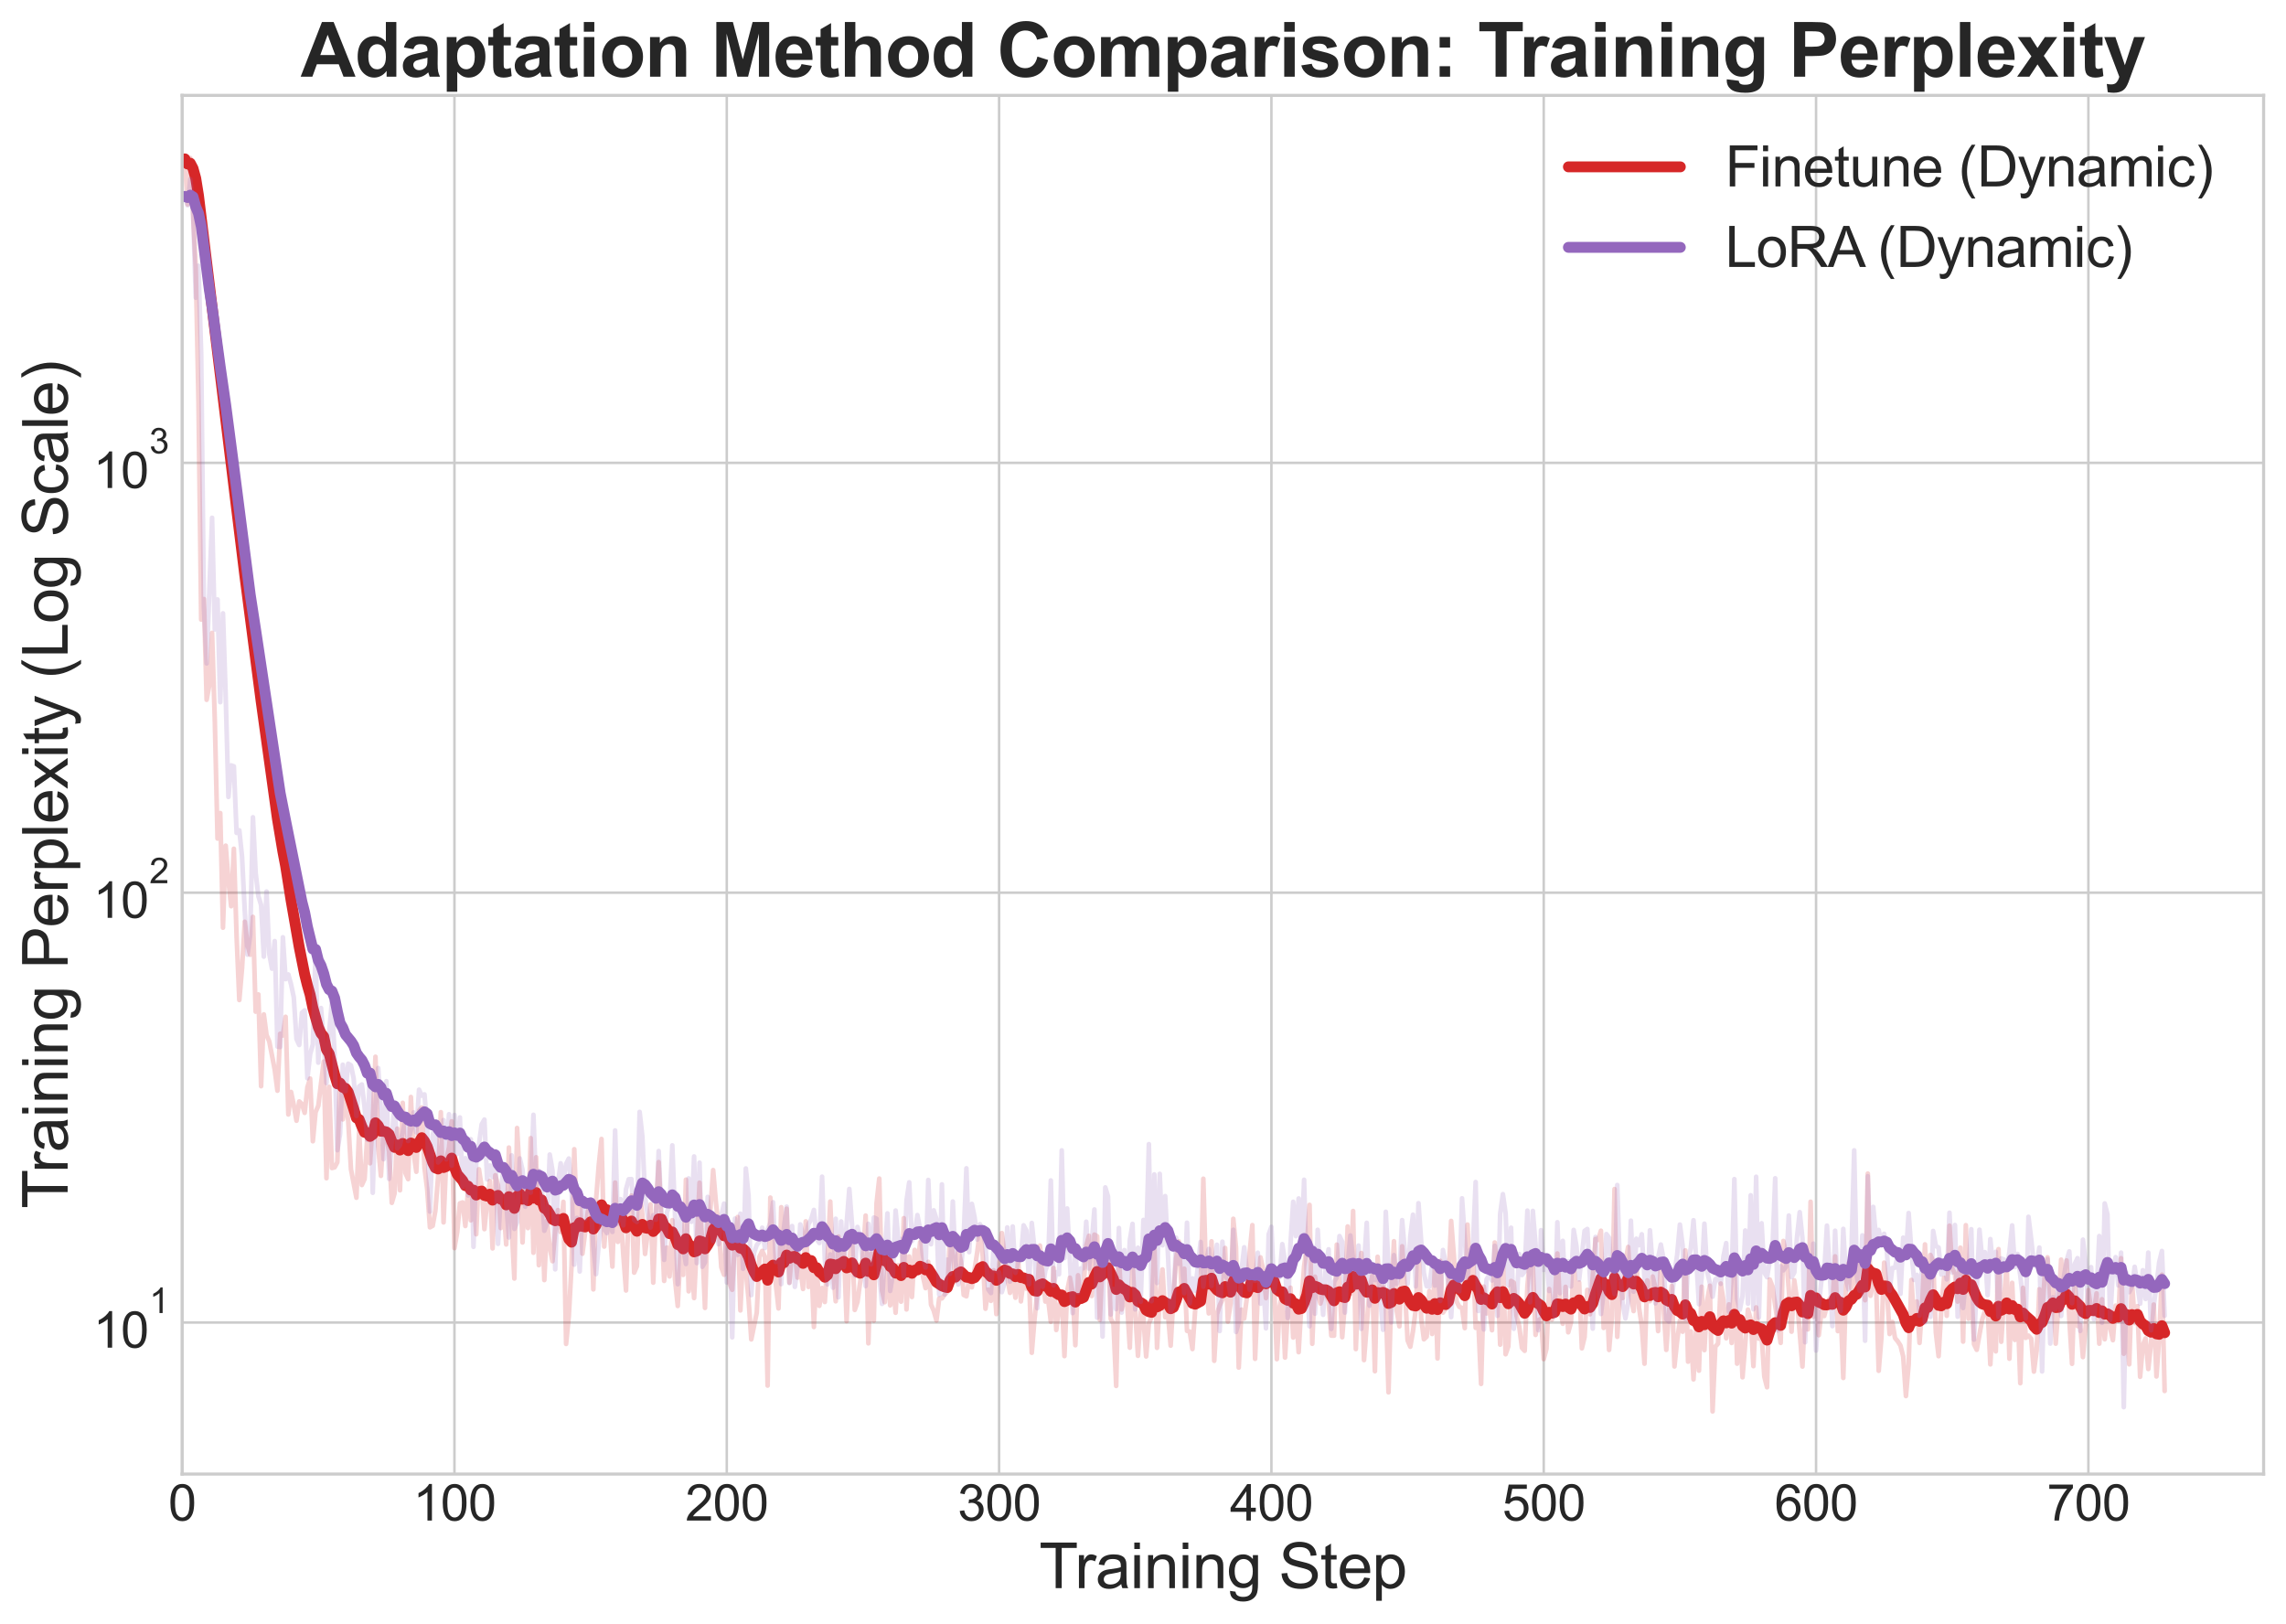 <?xml version="1.0" encoding="utf-8" standalone="no"?>
<!DOCTYPE svg PUBLIC "-//W3C//DTD SVG 1.1//EN"
  "http://www.w3.org/Graphics/SVG/1.1/DTD/svg11.dtd">
<svg xmlns:xlink="http://www.w3.org/1999/xlink" width="735.389pt" height="522.293pt" viewBox="0 0 735.389 522.293" xmlns="http://www.w3.org/2000/svg" version="1.1">
 <defs>
  <style type="text/css">*{stroke-linejoin: round; stroke-linecap: butt}</style>
 </defs>
 <g id="figure_1">
  <g id="patch_1">
   <path d="M 0 522.293 
L 735.389 522.293 
L 735.389 0 
L 0 0 
z
" style="fill: #ffffff"/>
  </g>
  <g id="axes_1">
   <g id="patch_2">
    <path d="M 58.589 474.191 
L 728.189 474.191 
L 728.189 30.671 
L 58.589 30.671 
z
" style="fill: #ffffff"/>
   </g>
   <g id="matplotlib.axis_1">
    <g id="xtick_1">
     <g id="line2d_1">
      <path d="M 58.589 474.191 
L 58.589 30.671 
" clip-path="url(#p11df774f83)" style="fill: none; stroke: #cccccc; stroke-width: 0.8; stroke-linecap: round"/>
     </g>
     <g id="line2d_2"/>
     <g id="text_1">
      <!-- 0 -->
      <g style="fill: #262626" transform="translate(54.14 489.144) scale(0.16 -0.16)">
       <defs>
        <path id="ArialMT-30" d="M 266 2259 
Q 266 3072 433 3567 
Q 600 4063 929 4331 
Q 1259 4600 1759 4600 
Q 2128 4600 2406 4451 
Q 2684 4303 2865 4023 
Q 3047 3744 3150 3342 
Q 3253 2941 3253 2259 
Q 3253 1453 3087 958 
Q 2922 463 2592 192 
Q 2263 -78 1759 -78 
Q 1097 -78 719 397 
Q 266 969 266 2259 
z
M 844 2259 
Q 844 1131 1108 757 
Q 1372 384 1759 384 
Q 2147 384 2411 759 
Q 2675 1134 2675 2259 
Q 2675 3391 2411 3762 
Q 2147 4134 1753 4134 
Q 1366 4134 1134 3806 
Q 844 3388 844 2259 
z
" transform="scale(0.016)"/>
       </defs>
       <use xlink:href="#ArialMT-30"/>
      </g>
     </g>
    </g>
    <g id="xtick_2">
     <g id="line2d_3">
      <path d="M 146.193 474.191 
L 146.193 30.671 
" clip-path="url(#p11df774f83)" style="fill: none; stroke: #cccccc; stroke-width: 0.8; stroke-linecap: round"/>
     </g>
     <g id="line2d_4"/>
     <g id="text_2">
      <!-- 100 -->
      <g style="fill: #262626" transform="translate(132.846 489.144) scale(0.16 -0.16)">
       <defs>
        <path id="ArialMT-31" d="M 2384 0 
L 1822 0 
L 1822 3584 
Q 1619 3391 1289 3197 
Q 959 3003 697 2906 
L 697 3450 
Q 1169 3672 1522 3987 
Q 1875 4303 2022 4600 
L 2384 4600 
L 2384 0 
z
" transform="scale(0.016)"/>
       </defs>
       <use xlink:href="#ArialMT-31"/>
       <use xlink:href="#ArialMT-30" transform="translate(55.615 0)"/>
       <use xlink:href="#ArialMT-30" transform="translate(111.23 0)"/>
      </g>
     </g>
    </g>
    <g id="xtick_3">
     <g id="line2d_5">
      <path d="M 233.796 474.191 
L 233.796 30.671 
" clip-path="url(#p11df774f83)" style="fill: none; stroke: #cccccc; stroke-width: 0.8; stroke-linecap: round"/>
     </g>
     <g id="line2d_6"/>
     <g id="text_3">
      <!-- 200 -->
      <g style="fill: #262626" transform="translate(220.45 489.144) scale(0.16 -0.16)">
       <defs>
        <path id="ArialMT-32" d="M 3222 541 
L 3222 0 
L 194 0 
Q 188 203 259 391 
Q 375 700 629 1000 
Q 884 1300 1366 1694 
Q 2113 2306 2375 2664 
Q 2638 3022 2638 3341 
Q 2638 3675 2398 3904 
Q 2159 4134 1775 4134 
Q 1369 4134 1125 3890 
Q 881 3647 878 3216 
L 300 3275 
Q 359 3922 746 4261 
Q 1134 4600 1788 4600 
Q 2447 4600 2831 4234 
Q 3216 3869 3216 3328 
Q 3216 3053 3103 2787 
Q 2991 2522 2730 2228 
Q 2469 1934 1863 1422 
Q 1356 997 1212 845 
Q 1069 694 975 541 
L 3222 541 
z
" transform="scale(0.016)"/>
       </defs>
       <use xlink:href="#ArialMT-32"/>
       <use xlink:href="#ArialMT-30" transform="translate(55.615 0)"/>
       <use xlink:href="#ArialMT-30" transform="translate(111.23 0)"/>
      </g>
     </g>
    </g>
    <g id="xtick_4">
     <g id="line2d_7">
      <path d="M 321.4 474.191 
L 321.4 30.671 
" clip-path="url(#p11df774f83)" style="fill: none; stroke: #cccccc; stroke-width: 0.8; stroke-linecap: round"/>
     </g>
     <g id="line2d_8"/>
     <g id="text_4">
      <!-- 300 -->
      <g style="fill: #262626" transform="translate(308.054 489.144) scale(0.16 -0.16)">
       <defs>
        <path id="ArialMT-33" d="M 269 1209 
L 831 1284 
Q 928 806 1161 595 
Q 1394 384 1728 384 
Q 2125 384 2398 659 
Q 2672 934 2672 1341 
Q 2672 1728 2419 1979 
Q 2166 2231 1775 2231 
Q 1616 2231 1378 2169 
L 1441 2663 
Q 1497 2656 1531 2656 
Q 1891 2656 2178 2843 
Q 2466 3031 2466 3422 
Q 2466 3731 2256 3934 
Q 2047 4138 1716 4138 
Q 1388 4138 1169 3931 
Q 950 3725 888 3313 
L 325 3413 
Q 428 3978 793 4289 
Q 1159 4600 1703 4600 
Q 2078 4600 2393 4439 
Q 2709 4278 2876 4000 
Q 3044 3722 3044 3409 
Q 3044 3113 2884 2869 
Q 2725 2625 2413 2481 
Q 2819 2388 3044 2092 
Q 3269 1797 3269 1353 
Q 3269 753 2831 336 
Q 2394 -81 1725 -81 
Q 1122 -81 723 278 
Q 325 638 269 1209 
z
" transform="scale(0.016)"/>
       </defs>
       <use xlink:href="#ArialMT-33"/>
       <use xlink:href="#ArialMT-30" transform="translate(55.615 0)"/>
       <use xlink:href="#ArialMT-30" transform="translate(111.23 0)"/>
      </g>
     </g>
    </g>
    <g id="xtick_5">
     <g id="line2d_9">
      <path d="M 409.004 474.191 
L 409.004 30.671 
" clip-path="url(#p11df774f83)" style="fill: none; stroke: #cccccc; stroke-width: 0.8; stroke-linecap: round"/>
     </g>
     <g id="line2d_10"/>
     <g id="text_5">
      <!-- 400 -->
      <g style="fill: #262626" transform="translate(395.658 489.144) scale(0.16 -0.16)">
       <defs>
        <path id="ArialMT-34" d="M 2069 0 
L 2069 1097 
L 81 1097 
L 81 1613 
L 2172 4581 
L 2631 4581 
L 2631 1613 
L 3250 1613 
L 3250 1097 
L 2631 1097 
L 2631 0 
L 2069 0 
z
M 2069 1613 
L 2069 3678 
L 634 1613 
L 2069 1613 
z
" transform="scale(0.016)"/>
       </defs>
       <use xlink:href="#ArialMT-34"/>
       <use xlink:href="#ArialMT-30" transform="translate(55.615 0)"/>
       <use xlink:href="#ArialMT-30" transform="translate(111.23 0)"/>
      </g>
     </g>
    </g>
    <g id="xtick_6">
     <g id="line2d_11">
      <path d="M 496.608 474.191 
L 496.608 30.671 
" clip-path="url(#p11df774f83)" style="fill: none; stroke: #cccccc; stroke-width: 0.8; stroke-linecap: round"/>
     </g>
     <g id="line2d_12"/>
     <g id="text_6">
      <!-- 500 -->
      <g style="fill: #262626" transform="translate(483.262 489.144) scale(0.16 -0.16)">
       <defs>
        <path id="ArialMT-35" d="M 266 1200 
L 856 1250 
Q 922 819 1161 601 
Q 1400 384 1738 384 
Q 2144 384 2425 690 
Q 2706 997 2706 1503 
Q 2706 1984 2436 2262 
Q 2166 2541 1728 2541 
Q 1456 2541 1237 2417 
Q 1019 2294 894 2097 
L 366 2166 
L 809 4519 
L 3088 4519 
L 3088 3981 
L 1259 3981 
L 1013 2750 
Q 1425 3038 1878 3038 
Q 2478 3038 2890 2622 
Q 3303 2206 3303 1553 
Q 3303 931 2941 478 
Q 2500 -78 1738 -78 
Q 1113 -78 717 272 
Q 322 622 266 1200 
z
" transform="scale(0.016)"/>
       </defs>
       <use xlink:href="#ArialMT-35"/>
       <use xlink:href="#ArialMT-30" transform="translate(55.615 0)"/>
       <use xlink:href="#ArialMT-30" transform="translate(111.23 0)"/>
      </g>
     </g>
    </g>
    <g id="xtick_7">
     <g id="line2d_13">
      <path d="M 584.212 474.191 
L 584.212 30.671 
" clip-path="url(#p11df774f83)" style="fill: none; stroke: #cccccc; stroke-width: 0.8; stroke-linecap: round"/>
     </g>
     <g id="line2d_14"/>
     <g id="text_7">
      <!-- 600 -->
      <g style="fill: #262626" transform="translate(570.866 489.144) scale(0.16 -0.16)">
       <defs>
        <path id="ArialMT-36" d="M 3184 3459 
L 2625 3416 
Q 2550 3747 2413 3897 
Q 2184 4138 1850 4138 
Q 1581 4138 1378 3988 
Q 1113 3794 959 3422 
Q 806 3050 800 2363 
Q 1003 2672 1297 2822 
Q 1591 2972 1913 2972 
Q 2475 2972 2870 2558 
Q 3266 2144 3266 1488 
Q 3266 1056 3080 686 
Q 2894 316 2569 119 
Q 2244 -78 1831 -78 
Q 1128 -78 684 439 
Q 241 956 241 2144 
Q 241 3472 731 4075 
Q 1159 4600 1884 4600 
Q 2425 4600 2770 4297 
Q 3116 3994 3184 3459 
z
M 888 1484 
Q 888 1194 1011 928 
Q 1134 663 1356 523 
Q 1578 384 1822 384 
Q 2178 384 2434 671 
Q 2691 959 2691 1453 
Q 2691 1928 2437 2201 
Q 2184 2475 1800 2475 
Q 1419 2475 1153 2201 
Q 888 1928 888 1484 
z
" transform="scale(0.016)"/>
       </defs>
       <use xlink:href="#ArialMT-36"/>
       <use xlink:href="#ArialMT-30" transform="translate(55.615 0)"/>
       <use xlink:href="#ArialMT-30" transform="translate(111.23 0)"/>
      </g>
     </g>
    </g>
    <g id="xtick_8">
     <g id="line2d_15">
      <path d="M 671.816 474.191 
L 671.816 30.671 
" clip-path="url(#p11df774f83)" style="fill: none; stroke: #cccccc; stroke-width: 0.8; stroke-linecap: round"/>
     </g>
     <g id="line2d_16"/>
     <g id="text_8">
      <!-- 700 -->
      <g style="fill: #262626" transform="translate(658.469 489.144) scale(0.16 -0.16)">
       <defs>
        <path id="ArialMT-37" d="M 303 3981 
L 303 4522 
L 3269 4522 
L 3269 4084 
Q 2831 3619 2401 2847 
Q 1972 2075 1738 1259 
Q 1569 684 1522 0 
L 944 0 
Q 953 541 1156 1306 
Q 1359 2072 1739 2783 
Q 2119 3494 2547 3981 
L 303 3981 
z
" transform="scale(0.016)"/>
       </defs>
       <use xlink:href="#ArialMT-37"/>
       <use xlink:href="#ArialMT-30" transform="translate(55.615 0)"/>
       <use xlink:href="#ArialMT-30" transform="translate(111.23 0)"/>
      </g>
     </g>
    </g>
    <g id="text_9">
     <!-- Training Step -->
     <g style="fill: #262626" transform="translate(334.29 510.883) scale(0.2 -0.2)">
      <defs>
       <path id="ArialMT-54" d="M 1659 0 
L 1659 4041 
L 150 4041 
L 150 4581 
L 3781 4581 
L 3781 4041 
L 2266 4041 
L 2266 0 
L 1659 0 
z
" transform="scale(0.016)"/>
       <path id="ArialMT-72" d="M 416 0 
L 416 3319 
L 922 3319 
L 922 2816 
Q 1116 3169 1280 3281 
Q 1444 3394 1641 3394 
Q 1925 3394 2219 3213 
L 2025 2691 
Q 1819 2813 1613 2813 
Q 1428 2813 1281 2702 
Q 1134 2591 1072 2394 
Q 978 2094 978 1738 
L 978 0 
L 416 0 
z
" transform="scale(0.016)"/>
       <path id="ArialMT-61" d="M 2588 409 
Q 2275 144 1986 34 
Q 1697 -75 1366 -75 
Q 819 -75 525 192 
Q 231 459 231 875 
Q 231 1119 342 1320 
Q 453 1522 633 1644 
Q 813 1766 1038 1828 
Q 1203 1872 1538 1913 
Q 2219 1994 2541 2106 
Q 2544 2222 2544 2253 
Q 2544 2597 2384 2738 
Q 2169 2928 1744 2928 
Q 1347 2928 1158 2789 
Q 969 2650 878 2297 
L 328 2372 
Q 403 2725 575 2942 
Q 747 3159 1072 3276 
Q 1397 3394 1825 3394 
Q 2250 3394 2515 3294 
Q 2781 3194 2906 3042 
Q 3031 2891 3081 2659 
Q 3109 2516 3109 2141 
L 3109 1391 
Q 3109 606 3145 398 
Q 3181 191 3288 0 
L 2700 0 
Q 2613 175 2588 409 
z
M 2541 1666 
Q 2234 1541 1622 1453 
Q 1275 1403 1131 1340 
Q 988 1278 909 1158 
Q 831 1038 831 891 
Q 831 666 1001 516 
Q 1172 366 1500 366 
Q 1825 366 2078 508 
Q 2331 650 2450 897 
Q 2541 1088 2541 1459 
L 2541 1666 
z
" transform="scale(0.016)"/>
       <path id="ArialMT-69" d="M 425 3934 
L 425 4581 
L 988 4581 
L 988 3934 
L 425 3934 
z
M 425 0 
L 425 3319 
L 988 3319 
L 988 0 
L 425 0 
z
" transform="scale(0.016)"/>
       <path id="ArialMT-6e" d="M 422 0 
L 422 3319 
L 928 3319 
L 928 2847 
Q 1294 3394 1984 3394 
Q 2284 3394 2536 3286 
Q 2788 3178 2913 3003 
Q 3038 2828 3088 2588 
Q 3119 2431 3119 2041 
L 3119 0 
L 2556 0 
L 2556 2019 
Q 2556 2363 2490 2533 
Q 2425 2703 2258 2804 
Q 2091 2906 1866 2906 
Q 1506 2906 1245 2678 
Q 984 2450 984 1813 
L 984 0 
L 422 0 
z
" transform="scale(0.016)"/>
       <path id="ArialMT-67" d="M 319 -275 
L 866 -356 
Q 900 -609 1056 -725 
Q 1266 -881 1628 -881 
Q 2019 -881 2231 -725 
Q 2444 -569 2519 -288 
Q 2563 -116 2559 434 
Q 2191 0 1641 0 
Q 956 0 581 494 
Q 206 988 206 1678 
Q 206 2153 378 2554 
Q 550 2956 876 3175 
Q 1203 3394 1644 3394 
Q 2231 3394 2613 2919 
L 2613 3319 
L 3131 3319 
L 3131 450 
Q 3131 -325 2973 -648 
Q 2816 -972 2473 -1159 
Q 2131 -1347 1631 -1347 
Q 1038 -1347 672 -1080 
Q 306 -813 319 -275 
z
M 784 1719 
Q 784 1066 1043 766 
Q 1303 466 1694 466 
Q 2081 466 2343 764 
Q 2606 1063 2606 1700 
Q 2606 2309 2336 2618 
Q 2066 2928 1684 2928 
Q 1309 2928 1046 2623 
Q 784 2319 784 1719 
z
" transform="scale(0.016)"/>
       <path id="ArialMT-20" transform="scale(0.016)"/>
       <path id="ArialMT-53" d="M 288 1472 
L 859 1522 
Q 900 1178 1048 958 
Q 1197 738 1509 602 
Q 1822 466 2213 466 
Q 2559 466 2825 569 
Q 3091 672 3220 851 
Q 3350 1031 3350 1244 
Q 3350 1459 3225 1620 
Q 3100 1781 2813 1891 
Q 2628 1963 1997 2114 
Q 1366 2266 1113 2400 
Q 784 2572 623 2826 
Q 463 3081 463 3397 
Q 463 3744 659 4045 
Q 856 4347 1234 4503 
Q 1613 4659 2075 4659 
Q 2584 4659 2973 4495 
Q 3363 4331 3572 4012 
Q 3781 3694 3797 3291 
L 3216 3247 
Q 3169 3681 2898 3903 
Q 2628 4125 2100 4125 
Q 1550 4125 1298 3923 
Q 1047 3722 1047 3438 
Q 1047 3191 1225 3031 
Q 1400 2872 2139 2705 
Q 2878 2538 3153 2413 
Q 3553 2228 3743 1945 
Q 3934 1663 3934 1294 
Q 3934 928 3725 604 
Q 3516 281 3123 101 
Q 2731 -78 2241 -78 
Q 1619 -78 1198 103 
Q 778 284 539 648 
Q 300 1013 288 1472 
z
" transform="scale(0.016)"/>
       <path id="ArialMT-74" d="M 1650 503 
L 1731 6 
Q 1494 -44 1306 -44 
Q 1000 -44 831 53 
Q 663 150 594 308 
Q 525 466 525 972 
L 525 2881 
L 113 2881 
L 113 3319 
L 525 3319 
L 525 4141 
L 1084 4478 
L 1084 3319 
L 1650 3319 
L 1650 2881 
L 1084 2881 
L 1084 941 
Q 1084 700 1114 631 
Q 1144 563 1211 522 
Q 1278 481 1403 481 
Q 1497 481 1650 503 
z
" transform="scale(0.016)"/>
       <path id="ArialMT-65" d="M 2694 1069 
L 3275 997 
Q 3138 488 2766 206 
Q 2394 -75 1816 -75 
Q 1088 -75 661 373 
Q 234 822 234 1631 
Q 234 2469 665 2931 
Q 1097 3394 1784 3394 
Q 2450 3394 2872 2941 
Q 3294 2488 3294 1666 
Q 3294 1616 3291 1516 
L 816 1516 
Q 847 969 1125 678 
Q 1403 388 1819 388 
Q 2128 388 2347 550 
Q 2566 713 2694 1069 
z
M 847 1978 
L 2700 1978 
Q 2663 2397 2488 2606 
Q 2219 2931 1791 2931 
Q 1403 2931 1139 2672 
Q 875 2413 847 1978 
z
" transform="scale(0.016)"/>
       <path id="ArialMT-70" d="M 422 -1272 
L 422 3319 
L 934 3319 
L 934 2888 
Q 1116 3141 1344 3267 
Q 1572 3394 1897 3394 
Q 2322 3394 2647 3175 
Q 2972 2956 3137 2557 
Q 3303 2159 3303 1684 
Q 3303 1175 3120 767 
Q 2938 359 2589 142 
Q 2241 -75 1856 -75 
Q 1575 -75 1351 44 
Q 1128 163 984 344 
L 984 -1272 
L 422 -1272 
z
M 931 1641 
Q 931 1000 1190 694 
Q 1450 388 1819 388 
Q 2194 388 2461 705 
Q 2728 1022 2728 1688 
Q 2728 2322 2467 2637 
Q 2206 2953 1844 2953 
Q 1484 2953 1207 2617 
Q 931 2281 931 1641 
z
" transform="scale(0.016)"/>
      </defs>
      <use xlink:href="#ArialMT-54"/>
      <use xlink:href="#ArialMT-72" transform="translate(57.334 0)"/>
      <use xlink:href="#ArialMT-61" transform="translate(90.635 0)"/>
      <use xlink:href="#ArialMT-69" transform="translate(146.25 0)"/>
      <use xlink:href="#ArialMT-6e" transform="translate(168.467 0)"/>
      <use xlink:href="#ArialMT-69" transform="translate(224.082 0)"/>
      <use xlink:href="#ArialMT-6e" transform="translate(246.299 0)"/>
      <use xlink:href="#ArialMT-67" transform="translate(301.914 0)"/>
      <use xlink:href="#ArialMT-20" transform="translate(357.529 0)"/>
      <use xlink:href="#ArialMT-53" transform="translate(385.312 0)"/>
      <use xlink:href="#ArialMT-74" transform="translate(452.012 0)"/>
      <use xlink:href="#ArialMT-65" transform="translate(479.795 0)"/>
      <use xlink:href="#ArialMT-70" transform="translate(535.41 0)"/>
     </g>
    </g>
   </g>
   <g id="matplotlib.axis_2">
    <g id="ytick_1">
     <g id="line2d_17">
      <path d="M 58.589 425.44 
L 728.189 425.44 
" clip-path="url(#p11df774f83)" style="fill: none; stroke: #cccccc; stroke-width: 0.8; stroke-linecap: round"/>
     </g>
     <g id="line2d_18"/>
     <g id="text_10">
      <!-- $\mathdefault{10^{1}}$ -->
      <g style="fill: #262626" transform="translate(29.969 433.69) scale(0.16 -0.16)">
       <use xlink:href="#ArialMT-31" transform="translate(0 0.994)"/>
       <use xlink:href="#ArialMT-30" transform="translate(55.615 0.994)"/>
       <use xlink:href="#ArialMT-31" transform="translate(112.973 70.688) scale(0.7)"/>
      </g>
     </g>
    </g>
    <g id="ytick_2">
     <g id="line2d_19">
      <path d="M 58.589 287.169 
L 728.189 287.169 
" clip-path="url(#p11df774f83)" style="fill: none; stroke: #cccccc; stroke-width: 0.8; stroke-linecap: round"/>
     </g>
     <g id="line2d_20"/>
     <g id="text_11">
      <!-- $\mathdefault{10^{2}}$ -->
      <g style="fill: #262626" transform="translate(29.969 295.419) scale(0.16 -0.16)">
       <use xlink:href="#ArialMT-31" transform="translate(0 0.994)"/>
       <use xlink:href="#ArialMT-30" transform="translate(55.615 0.994)"/>
       <use xlink:href="#ArialMT-32" transform="translate(112.973 70.688) scale(0.7)"/>
      </g>
     </g>
    </g>
    <g id="ytick_3">
     <g id="line2d_21">
      <path d="M 58.589 148.899 
L 728.189 148.899 
" clip-path="url(#p11df774f83)" style="fill: none; stroke: #cccccc; stroke-width: 0.8; stroke-linecap: round"/>
     </g>
     <g id="line2d_22"/>
     <g id="text_12">
      <!-- $\mathdefault{10^{3}}$ -->
      <g style="fill: #262626" transform="translate(29.969 157.149) scale(0.16 -0.16)">
       <use xlink:href="#ArialMT-31" transform="translate(0 0.994)"/>
       <use xlink:href="#ArialMT-30" transform="translate(55.615 0.994)"/>
       <use xlink:href="#ArialMT-33" transform="translate(112.973 70.688) scale(0.7)"/>
      </g>
     </g>
    </g>
    <g id="ytick_4">
     <g id="line2d_23"/>
    </g>
    <g id="ytick_5">
     <g id="line2d_24"/>
    </g>
    <g id="ytick_6">
     <g id="line2d_25"/>
    </g>
    <g id="ytick_7">
     <g id="line2d_26"/>
    </g>
    <g id="ytick_8">
     <g id="line2d_27"/>
    </g>
    <g id="ytick_9">
     <g id="line2d_28"/>
    </g>
    <g id="ytick_10">
     <g id="line2d_29"/>
    </g>
    <g id="ytick_11">
     <g id="line2d_30"/>
    </g>
    <g id="ytick_12">
     <g id="line2d_31"/>
    </g>
    <g id="ytick_13">
     <g id="line2d_32"/>
    </g>
    <g id="ytick_14">
     <g id="line2d_33"/>
    </g>
    <g id="ytick_15">
     <g id="line2d_34"/>
    </g>
    <g id="ytick_16">
     <g id="line2d_35"/>
    </g>
    <g id="ytick_17">
     <g id="line2d_36"/>
    </g>
    <g id="ytick_18">
     <g id="line2d_37"/>
    </g>
    <g id="ytick_19">
     <g id="line2d_38"/>
    </g>
    <g id="ytick_20">
     <g id="line2d_39"/>
    </g>
    <g id="ytick_21">
     <g id="line2d_40"/>
    </g>
    <g id="ytick_22">
     <g id="line2d_41"/>
    </g>
    <g id="ytick_23">
     <g id="line2d_42"/>
    </g>
    <g id="ytick_24">
     <g id="line2d_43"/>
    </g>
    <g id="ytick_25">
     <g id="line2d_44"/>
    </g>
    <g id="ytick_26">
     <g id="line2d_45"/>
    </g>
    <g id="ytick_27">
     <g id="line2d_46"/>
    </g>
    <g id="ytick_28">
     <g id="line2d_47"/>
    </g>
    <g id="ytick_29">
     <g id="line2d_48"/>
    </g>
    <g id="ytick_30">
     <g id="line2d_49"/>
    </g>
    <g id="text_13">
     <!-- Training Perplexity (Log Scale) -->
     <g style="fill: #262626" transform="translate(21.759 388.777) rotate(-90) scale(0.2 -0.2)">
      <defs>
       <path id="ArialMT-50" d="M 494 0 
L 494 4581 
L 2222 4581 
Q 2678 4581 2919 4538 
Q 3256 4481 3484 4323 
Q 3713 4166 3852 3881 
Q 3991 3597 3991 3256 
Q 3991 2672 3619 2267 
Q 3247 1863 2275 1863 
L 1100 1863 
L 1100 0 
L 494 0 
z
M 1100 2403 
L 2284 2403 
Q 2872 2403 3119 2622 
Q 3366 2841 3366 3238 
Q 3366 3525 3220 3729 
Q 3075 3934 2838 4000 
Q 2684 4041 2272 4041 
L 1100 4041 
L 1100 2403 
z
" transform="scale(0.016)"/>
       <path id="ArialMT-6c" d="M 409 0 
L 409 4581 
L 972 4581 
L 972 0 
L 409 0 
z
" transform="scale(0.016)"/>
       <path id="ArialMT-78" d="M 47 0 
L 1259 1725 
L 138 3319 
L 841 3319 
L 1350 2541 
Q 1494 2319 1581 2169 
Q 1719 2375 1834 2534 
L 2394 3319 
L 3066 3319 
L 1919 1756 
L 3153 0 
L 2463 0 
L 1781 1031 
L 1600 1309 
L 728 0 
L 47 0 
z
" transform="scale(0.016)"/>
       <path id="ArialMT-79" d="M 397 -1278 
L 334 -750 
Q 519 -800 656 -800 
Q 844 -800 956 -737 
Q 1069 -675 1141 -563 
Q 1194 -478 1313 -144 
Q 1328 -97 1363 -6 
L 103 3319 
L 709 3319 
L 1400 1397 
Q 1534 1031 1641 628 
Q 1738 1016 1872 1384 
L 2581 3319 
L 3144 3319 
L 1881 -56 
Q 1678 -603 1566 -809 
Q 1416 -1088 1222 -1217 
Q 1028 -1347 759 -1347 
Q 597 -1347 397 -1278 
z
" transform="scale(0.016)"/>
       <path id="ArialMT-28" d="M 1497 -1347 
Q 1031 -759 709 28 
Q 388 816 388 1659 
Q 388 2403 628 3084 
Q 909 3875 1497 4659 
L 1900 4659 
Q 1522 4009 1400 3731 
Q 1209 3300 1100 2831 
Q 966 2247 966 1656 
Q 966 153 1900 -1347 
L 1497 -1347 
z
" transform="scale(0.016)"/>
       <path id="ArialMT-4c" d="M 469 0 
L 469 4581 
L 1075 4581 
L 1075 541 
L 3331 541 
L 3331 0 
L 469 0 
z
" transform="scale(0.016)"/>
       <path id="ArialMT-6f" d="M 213 1659 
Q 213 2581 725 3025 
Q 1153 3394 1769 3394 
Q 2453 3394 2887 2945 
Q 3322 2497 3322 1706 
Q 3322 1066 3130 698 
Q 2938 331 2570 128 
Q 2203 -75 1769 -75 
Q 1072 -75 642 372 
Q 213 819 213 1659 
z
M 791 1659 
Q 791 1022 1069 705 
Q 1347 388 1769 388 
Q 2188 388 2466 706 
Q 2744 1025 2744 1678 
Q 2744 2294 2464 2611 
Q 2184 2928 1769 2928 
Q 1347 2928 1069 2612 
Q 791 2297 791 1659 
z
" transform="scale(0.016)"/>
       <path id="ArialMT-63" d="M 2588 1216 
L 3141 1144 
Q 3050 572 2676 248 
Q 2303 -75 1759 -75 
Q 1078 -75 664 370 
Q 250 816 250 1647 
Q 250 2184 428 2587 
Q 606 2991 970 3192 
Q 1334 3394 1763 3394 
Q 2303 3394 2647 3120 
Q 2991 2847 3088 2344 
L 2541 2259 
Q 2463 2594 2264 2762 
Q 2066 2931 1784 2931 
Q 1359 2931 1093 2626 
Q 828 2322 828 1663 
Q 828 994 1084 691 
Q 1341 388 1753 388 
Q 2084 388 2306 591 
Q 2528 794 2588 1216 
z
" transform="scale(0.016)"/>
       <path id="ArialMT-29" d="M 791 -1347 
L 388 -1347 
Q 1322 153 1322 1656 
Q 1322 2244 1188 2822 
Q 1081 3291 891 3722 
Q 769 4003 388 4659 
L 791 4659 
Q 1378 3875 1659 3084 
Q 1900 2403 1900 1659 
Q 1900 816 1576 28 
Q 1253 -759 791 -1347 
z
" transform="scale(0.016)"/>
      </defs>
      <use xlink:href="#ArialMT-54"/>
      <use xlink:href="#ArialMT-72" transform="translate(57.334 0)"/>
      <use xlink:href="#ArialMT-61" transform="translate(90.635 0)"/>
      <use xlink:href="#ArialMT-69" transform="translate(146.25 0)"/>
      <use xlink:href="#ArialMT-6e" transform="translate(168.467 0)"/>
      <use xlink:href="#ArialMT-69" transform="translate(224.082 0)"/>
      <use xlink:href="#ArialMT-6e" transform="translate(246.299 0)"/>
      <use xlink:href="#ArialMT-67" transform="translate(301.914 0)"/>
      <use xlink:href="#ArialMT-20" transform="translate(357.529 0)"/>
      <use xlink:href="#ArialMT-50" transform="translate(385.312 0)"/>
      <use xlink:href="#ArialMT-65" transform="translate(452.012 0)"/>
      <use xlink:href="#ArialMT-72" transform="translate(507.627 0)"/>
      <use xlink:href="#ArialMT-70" transform="translate(540.928 0)"/>
      <use xlink:href="#ArialMT-6c" transform="translate(596.543 0)"/>
      <use xlink:href="#ArialMT-65" transform="translate(618.76 0)"/>
      <use xlink:href="#ArialMT-78" transform="translate(674.375 0)"/>
      <use xlink:href="#ArialMT-69" transform="translate(724.375 0)"/>
      <use xlink:href="#ArialMT-74" transform="translate(746.592 0)"/>
      <use xlink:href="#ArialMT-79" transform="translate(774.375 0)"/>
      <use xlink:href="#ArialMT-20" transform="translate(824.375 0)"/>
      <use xlink:href="#ArialMT-28" transform="translate(852.158 0)"/>
      <use xlink:href="#ArialMT-4c" transform="translate(885.459 0)"/>
      <use xlink:href="#ArialMT-6f" transform="translate(941.074 0)"/>
      <use xlink:href="#ArialMT-67" transform="translate(996.689 0)"/>
      <use xlink:href="#ArialMT-20" transform="translate(1052.305 0)"/>
      <use xlink:href="#ArialMT-53" transform="translate(1080.088 0)"/>
      <use xlink:href="#ArialMT-63" transform="translate(1146.787 0)"/>
      <use xlink:href="#ArialMT-61" transform="translate(1196.787 0)"/>
      <use xlink:href="#ArialMT-6c" transform="translate(1252.402 0)"/>
      <use xlink:href="#ArialMT-65" transform="translate(1274.619 0)"/>
      <use xlink:href="#ArialMT-29" transform="translate(1330.234 0)"/>
     </g>
    </g>
   </g>
   <g id="line2d_50">
    <path d="M 59.465 51.111 
L 60.341 65.725 
L 61.217 50.831 
L 62.969 86.132 
L 63.845 129.232 
L 64.721 199.316 
L 65.597 192.707 
L 66.473 225.119 
L 67.349 220.281 
L 68.225 203.599 
L 69.101 231.685 
L 69.977 269.752 
L 70.853 261.552 
L 71.729 298.421 
L 72.605 272.041 
L 73.481 283.241 
L 74.357 291.517 
L 75.233 273.036 
L 76.11 301.265 
L 76.986 321.689 
L 77.862 311.53 
L 78.738 296.522 
L 79.614 303.957 
L 80.49 307.137 
L 81.366 294.952 
L 82.242 325.431 
L 83.118 319.901 
L 83.994 349.413 
L 84.87 326.317 
L 85.746 332.959 
L 86.622 335.006 
L 88.374 344.099 
L 89.25 350.867 
L 90.126 332.553 
L 91.002 333.118 
L 91.878 327.097 
L 92.754 358.505 
L 93.63 351.273 
L 94.506 355.48 
L 95.382 360.522 
L 96.258 354.325 
L 97.134 355.136 
L 98.01 357.994 
L 98.887 349.774 
L 99.763 346.962 
L 100.639 367.125 
L 101.515 357.768 
L 102.391 355.738 
L 104.143 341.508 
L 105.019 379.017 
L 105.895 349.634 
L 106.771 375.74 
L 107.647 375.504 
L 108.523 373.868 
L 109.399 346.985 
L 110.275 360.1 
L 111.151 352.402 
L 112.027 360.726 
L 112.903 376.12 
L 114.655 385.293 
L 115.531 363.762 
L 116.407 381.206 
L 117.283 379.268 
L 118.159 365.638 
L 119.035 374.205 
L 119.911 360.769 
L 120.787 339.948 
L 121.664 368.908 
L 122.54 378.262 
L 123.416 364.046 
L 124.292 365.739 
L 125.168 370.458 
L 126.044 386.936 
L 126.92 383.92 
L 127.796 363.077 
L 128.672 382.894 
L 129.548 354.769 
L 130.424 377.361 
L 131.3 379.312 
L 132.176 352.886 
L 133.052 370.917 
L 133.928 376.94 
L 134.804 357.297 
L 135.68 356.261 
L 136.556 375.677 
L 137.432 382.618 
L 138.308 394.807 
L 139.184 394.322 
L 140.06 389.444 
L 140.936 378.572 
L 141.812 357.78 
L 142.688 393.224 
L 143.564 372.886 
L 144.441 369.156 
L 145.317 360.729 
L 146.193 401.493 
L 147.069 396.425 
L 147.945 387.11 
L 148.821 386.805 
L 149.697 394.384 
L 150.573 382.603 
L 151.449 392.573 
L 152.325 382.856 
L 153.201 397.044 
L 154.077 376.133 
L 154.953 381.83 
L 155.829 395.396 
L 156.705 386.485 
L 157.581 379.902 
L 158.457 401.589 
L 159.333 378.069 
L 160.209 381.353 
L 161.085 395.045 
L 161.961 387.597 
L 162.837 400.318 
L 163.713 369.156 
L 164.589 394.597 
L 165.465 411.279 
L 166.341 362.867 
L 167.218 378.82 
L 168.094 399.683 
L 168.97 380.294 
L 169.846 395.059 
L 170.722 366.127 
L 171.598 402.984 
L 172.474 372.278 
L 173.35 406.999 
L 174.226 385.152 
L 175.102 411.779 
L 175.978 392.631 
L 176.854 401.313 
L 177.73 405.709 
L 178.606 396.022 
L 179.482 389.265 
L 180.358 396.346 
L 181.234 386.625 
L 182.11 432.318 
L 182.986 423.358 
L 183.862 407.208 
L 184.738 369.683 
L 185.614 393.718 
L 186.49 384.163 
L 187.366 403.289 
L 189.118 389.687 
L 189.995 386.543 
L 190.871 414.776 
L 191.747 385.9 
L 192.623 374.792 
L 193.499 366.401 
L 194.375 401.012 
L 195.251 389.457 
L 196.127 395.115 
L 197.003 407.441 
L 197.879 380.422 
L 198.755 399.493 
L 199.631 389.975 
L 200.507 403.547 
L 201.383 415.132 
L 202.259 387.994 
L 203.135 384.605 
L 204.011 409.392 
L 204.887 407.308 
L 205.763 383.364 
L 206.639 390.738 
L 207.515 403.373 
L 208.391 396.346 
L 209.267 387.436 
L 210.143 412.617 
L 211.019 389.211 
L 211.895 373.836 
L 213.648 412.054 
L 214.524 401.316 
L 215.4 410.612 
L 216.276 392.516 
L 217.152 411.637 
L 218.028 420.113 
L 218.904 402.741 
L 219.78 410.109 
L 220.656 379.478 
L 221.532 415.397 
L 222.408 404.559 
L 223.284 417.567 
L 224.16 400.41 
L 225.036 380.454 
L 226.788 420.739 
L 227.664 392.311 
L 228.54 388.966 
L 229.416 376.411 
L 230.292 386.649 
L 231.168 394.773 
L 232.044 407.666 
L 232.92 410.075 
L 233.796 393.21 
L 234.672 412.904 
L 235.549 414.904 
L 236.425 398.634 
L 237.301 391.495 
L 238.177 421.549 
L 239.053 403.036 
L 239.929 408.765 
L 240.805 417.914 
L 241.681 430.869 
L 243.433 422.305 
L 244.309 404.321 
L 245.185 402.414 
L 246.061 404.215 
L 246.937 445.722 
L 247.813 385.257 
L 248.689 401.565 
L 249.565 413.042 
L 250.441 420.907 
L 251.317 388.343 
L 252.193 406.497 
L 253.069 388.832 
L 253.945 412.615 
L 254.821 400.984 
L 255.697 403.245 
L 256.573 410.994 
L 257.449 407.863 
L 258.326 414.645 
L 259.202 392.897 
L 260.078 413.987 
L 260.954 404.573 
L 261.83 426.875 
L 262.706 407.676 
L 263.582 420.069 
L 264.458 414.341 
L 265.334 418.83 
L 266.21 405.202 
L 267.086 386.524 
L 267.962 407.866 
L 268.838 418.606 
L 269.714 397.781 
L 270.59 404.101 
L 271.466 401.601 
L 272.342 424.995 
L 273.218 405.698 
L 274.094 397.573 
L 274.97 421.386 
L 275.846 418.796 
L 276.722 412.336 
L 277.598 404.104 
L 278.474 391.037 
L 279.35 432.133 
L 280.226 403.27 
L 281.103 424.836 
L 281.979 387.107 
L 282.855 379.125 
L 283.731 415.156 
L 284.607 418.901 
L 285.483 407.413 
L 286.359 419.914 
L 287.235 411.793 
L 288.111 422.294 
L 288.987 406.987 
L 289.863 418.723 
L 290.739 391.871 
L 291.615 421.226 
L 292.491 404.2 
L 293.367 417.215 
L 294.243 402.086 
L 295.119 407.97 
L 295.995 399.592 
L 296.871 410.464 
L 297.747 414.377 
L 298.623 405.931 
L 299.499 419.667 
L 300.375 421.626 
L 301.251 424.793 
L 302.127 417.721 
L 303.003 417.672 
L 303.88 416.473 
L 304.756 415.549 
L 305.632 397.176 
L 306.508 403.181 
L 307.384 412.203 
L 308.26 401.922 
L 309.136 405.879 
L 310.012 416.569 
L 310.888 417.007 
L 311.764 411.544 
L 312.64 414.101 
L 314.392 402.651 
L 315.268 395.728 
L 316.144 404.237 
L 317.02 421.002 
L 317.896 414.846 
L 318.772 418.475 
L 319.648 408.646 
L 320.524 422.724 
L 321.4 407.29 
L 322.276 396.664 
L 324.028 410.8 
L 324.904 415.897 
L 325.78 410.643 
L 326.657 417.456 
L 327.533 405.023 
L 328.409 418.641 
L 329.285 411.711 
L 330.161 414.529 
L 331.037 411.936 
L 331.913 435.164 
L 332.789 424.488 
L 333.665 416.165 
L 334.541 400.675 
L 335.417 410.681 
L 336.293 418.688 
L 337.169 417.897 
L 338.045 425.203 
L 338.921 407.891 
L 339.797 427.842 
L 340.673 420.543 
L 341.549 416.926 
L 342.425 436.239 
L 343.301 415.3 
L 344.177 411.009 
L 345.053 415.758 
L 345.929 432.735 
L 346.805 410.243 
L 347.681 418.012 
L 348.557 414.634 
L 349.434 400.764 
L 350.31 397.546 
L 351.186 416.91 
L 352.062 397.168 
L 352.938 397.711 
L 353.814 424.579 
L 354.69 404.869 
L 355.566 401.429 
L 356.442 400.99 
L 357.318 424.297 
L 358.194 425.834 
L 359.07 445.832 
L 359.946 403.654 
L 360.822 421.241 
L 361.698 418.144 
L 362.574 418.965 
L 363.45 433.535 
L 364.326 406.158 
L 365.202 422.192 
L 366.078 436.146 
L 366.954 421.914 
L 367.83 423.664 
L 368.706 436.352 
L 369.582 425.686 
L 370.458 423.619 
L 371.334 399.134 
L 372.211 433.581 
L 373.087 417.015 
L 373.963 408.357 
L 374.839 423.732 
L 375.715 422.586 
L 376.591 432.884 
L 377.467 417.637 
L 378.343 404.78 
L 379.219 399.335 
L 380.095 414.133 
L 380.971 408.123 
L 381.847 428.112 
L 382.723 428.352 
L 383.599 433.967 
L 384.475 421.514 
L 385.351 415.635 
L 386.227 415.531 
L 387.103 379.185 
L 387.979 410.871 
L 388.855 422.499 
L 389.731 399.322 
L 390.607 437.751 
L 391.483 422.754 
L 392.359 419.954 
L 393.235 418.086 
L 394.111 401.458 
L 394.988 425.151 
L 395.864 419.32 
L 396.74 392.069 
L 397.616 401.354 
L 398.492 439.93 
L 399.368 421.292 
L 400.244 424.146 
L 401.12 417.416 
L 401.996 402.968 
L 402.872 394.109 
L 403.748 437.118 
L 404.624 416.372 
L 405.5 404.492 
L 406.376 408.592 
L 407.252 417.588 
L 408.128 407.331 
L 409.004 410.964 
L 409.88 412.751 
L 410.756 437.224 
L 411.632 420.41 
L 412.508 416.204 
L 413.384 436.717 
L 414.26 421.763 
L 415.136 414.228 
L 416.012 430.272 
L 416.888 420.9 
L 417.765 434.975 
L 418.641 419.544 
L 419.517 407.391 
L 420.393 401.138 
L 421.269 387.597 
L 422.145 432.274 
L 423.021 410.695 
L 423.897 416.322 
L 424.773 419.321 
L 425.649 416.168 
L 426.525 415.044 
L 427.401 418.94 
L 428.277 429.653 
L 429.153 429.669 
L 430.029 400.382 
L 430.905 413.227 
L 431.781 430.169 
L 432.657 419.026 
L 433.533 394.543 
L 434.409 416.214 
L 435.285 389.575 
L 436.161 433.981 
L 437.037 412.823 
L 437.913 403.075 
L 438.789 437.519 
L 440.542 415.004 
L 441.418 410.458 
L 442.294 441.103 
L 443.17 404.289 
L 444.046 417.296 
L 444.922 413.999 
L 445.798 419.09 
L 446.674 447.896 
L 447.55 416.544 
L 448.426 399.282 
L 449.302 421.508 
L 450.178 426.67 
L 451.054 400.918 
L 451.93 414.051 
L 452.806 431.149 
L 453.682 433.232 
L 454.558 428.168 
L 455.434 421.172 
L 456.31 401.276 
L 457.186 424.057 
L 458.062 430.833 
L 458.938 429.986 
L 459.814 415.356 
L 460.69 429.112 
L 461.566 407.869 
L 462.442 436.998 
L 463.319 405.58 
L 464.195 422.245 
L 465.071 420.977 
L 465.947 412.808 
L 466.823 392.76 
L 467.699 403.842 
L 468.575 418.609 
L 469.451 420.403 
L 470.327 420.726 
L 471.203 427.239 
L 472.079 393.945 
L 472.955 413.485 
L 473.831 402.015 
L 474.707 427.147 
L 475.583 425.637 
L 476.459 445.181 
L 477.335 413.878 
L 478.211 422.503 
L 479.087 420.398 
L 479.963 427.917 
L 480.839 399.698 
L 481.715 408.601 
L 482.591 432.557 
L 483.467 403.455 
L 484.343 435.642 
L 485.219 433.103 
L 486.096 412.064 
L 486.972 412.609 
L 487.848 423.181 
L 488.724 426.643 
L 489.6 433.585 
L 490.476 434.54 
L 491.352 413.842 
L 492.228 404.372 
L 493.104 407.469 
L 493.98 429.423 
L 494.856 424.688 
L 495.732 424.221 
L 496.608 437.2 
L 497.484 433.911 
L 498.36 414.656 
L 499.236 424.492 
L 500.112 420.328 
L 500.988 403.225 
L 501.864 420.326 
L 502.74 425.841 
L 503.616 413.966 
L 504.492 428.584 
L 505.368 425.419 
L 506.244 406.4 
L 507.12 418.541 
L 507.996 412.567 
L 508.873 433.74 
L 509.749 430.135 
L 510.625 414.933 
L 511.501 422.789 
L 513.253 398.577 
L 514.129 398.858 
L 515.005 395.916 
L 515.881 427.179 
L 516.757 414.447 
L 517.633 434.261 
L 518.509 423.97 
L 519.385 382.505 
L 520.261 430.04 
L 521.137 415.574 
L 522.013 417.547 
L 522.889 405.953 
L 523.765 401.131 
L 524.641 416.695 
L 525.517 421.755 
L 526.393 406.29 
L 527.269 420.721 
L 528.145 426.463 
L 529.021 438.677 
L 529.897 411.899 
L 530.773 418.564 
L 531.65 410.644 
L 532.526 414.233 
L 533.402 428.184 
L 534.278 406.075 
L 536.03 434.24 
L 536.906 421.847 
L 537.782 413.656 
L 538.658 439.567 
L 539.534 431.204 
L 540.41 424.821 
L 541.286 428.39 
L 542.162 402.241 
L 543.038 438.025 
L 543.914 428.311 
L 544.79 443.721 
L 545.666 427.038 
L 546.542 440.924 
L 547.418 413.932 
L 548.294 434.318 
L 549.17 418.434 
L 550.046 413.613 
L 550.922 454.031 
L 551.798 433.204 
L 552.674 432.23 
L 553.55 412.903 
L 554.427 418.29 
L 555.303 430.499 
L 556.179 419.615 
L 557.055 432.008 
L 557.931 405.921 
L 558.807 438.662 
L 559.683 424.002 
L 560.559 443.055 
L 562.311 421.28 
L 563.187 424.431 
L 564.063 439.462 
L 564.939 420.573 
L 565.815 430.632 
L 566.691 429.363 
L 567.567 442.846 
L 568.443 446.263 
L 569.319 411.606 
L 570.195 413.869 
L 572.823 431.988 
L 573.699 399.203 
L 574.575 403.602 
L 575.451 414.969 
L 576.327 428.384 
L 577.204 411.872 
L 578.08 417.995 
L 579.832 439.594 
L 580.708 420.722 
L 581.584 427.647 
L 582.46 386.589 
L 583.336 423.578 
L 584.212 417.358 
L 585.088 429.517 
L 585.964 421.768 
L 586.84 423.346 
L 587.716 420.038 
L 588.592 417.703 
L 589.468 420.132 
L 590.344 404.161 
L 591.22 428.204 
L 592.096 420.682 
L 592.972 443.264 
L 593.848 413.436 
L 594.724 406.295 
L 595.6 414.551 
L 596.476 408.575 
L 597.352 413.73 
L 598.228 406.092 
L 599.104 403.838 
L 599.981 418.253 
L 600.857 377.527 
L 601.733 416.832 
L 602.609 412.703 
L 603.485 411.436 
L 604.361 440.969 
L 605.237 430.343 
L 606.113 406.186 
L 606.989 414.35 
L 607.865 429.133 
L 608.741 425.263 
L 609.617 430.442 
L 610.493 431.485 
L 611.369 432.852 
L 612.245 436.385 
L 613.121 449.088 
L 613.997 438.952 
L 614.873 411.741 
L 615.749 424.807 
L 616.625 418.67 
L 617.501 431.999 
L 618.377 419.157 
L 619.253 400.304 
L 620.129 419.99 
L 621.005 403.705 
L 621.881 405.696 
L 622.758 428.767 
L 623.634 436.27 
L 624.51 421.095 
L 625.386 411.067 
L 626.262 423.271 
L 627.138 394.294 
L 628.014 408.008 
L 628.89 409.772 
L 629.766 418.706 
L 630.642 401.362 
L 631.518 431.577 
L 632.394 394.127 
L 633.27 424.205 
L 634.146 413.597 
L 635.022 432.394 
L 635.898 434.216 
L 637.65 424.526 
L 638.526 421.778 
L 639.402 420.684 
L 640.278 438.897 
L 641.154 421.639 
L 642.03 434.72 
L 642.906 401.829 
L 643.782 431.619 
L 644.658 418.027 
L 645.535 407.114 
L 646.411 437.085 
L 647.287 412.679 
L 648.163 431.025 
L 649.039 420.246 
L 649.915 444.952 
L 650.791 414.277 
L 651.667 430.37 
L 652.543 429.659 
L 653.419 430.649 
L 654.295 441.218 
L 655.171 434.505 
L 656.047 414.741 
L 656.923 422.434 
L 657.799 410.276 
L 658.675 404.469 
L 659.551 417.679 
L 660.427 412.086 
L 661.303 432.235 
L 662.179 420.02 
L 663.055 405.204 
L 663.931 415.705 
L 664.807 405.483 
L 665.683 424.337 
L 666.559 438.716 
L 667.435 411.106 
L 668.312 426.566 
L 669.188 426.255 
L 670.064 436.559 
L 670.94 426.508 
L 671.816 414.976 
L 672.692 421.339 
L 673.568 422.401 
L 674.444 416.071 
L 675.32 432.249 
L 676.196 417.959 
L 677.072 430.818 
L 677.948 421.798 
L 678.824 427.118 
L 679.7 431.117 
L 680.576 420.014 
L 681.452 424.496 
L 682.328 404.76 
L 683.204 435.477 
L 684.08 424.581 
L 684.956 438.884 
L 685.832 411.873 
L 686.708 425.616 
L 687.584 420.201 
L 688.46 442.89 
L 689.336 432.741 
L 690.212 430.557 
L 691.089 440.39 
L 691.965 432.104 
L 692.841 419.668 
L 693.717 442.778 
L 694.593 430.243 
L 695.469 410.029 
L 696.345 447.461 
L 696.345 447.461 
" clip-path="url(#p11df774f83)" style="fill: none; stroke: #d62728; stroke-opacity: 0.2; stroke-width: 1.5; stroke-linecap: round"/>
   </g>
   <g id="line2d_51">
    <path d="M 59.465 51.111 
L 60.341 52.754 
L 61.217 52.511 
L 62.093 54.185 
L 62.969 57.365 
L 63.845 62.846 
L 76.11 163.55 
L 78.738 184.989 
L 83.994 225.48 
L 89.25 263.429 
L 91.002 273.943 
L 91.878 278.522 
L 93.63 289.587 
L 96.258 304.664 
L 98.01 313.425 
L 98.887 316.934 
L 99.763 319.963 
L 100.639 324.192 
L 102.391 330.381 
L 103.267 332.408 
L 104.143 333.473 
L 105.019 337.602 
L 105.895 338.981 
L 107.647 345.779 
L 108.523 348.651 
L 109.399 348.44 
L 110.275 349.78 
L 111.151 350.101 
L 112.027 351.331 
L 113.779 356.692 
L 114.655 359.606 
L 115.531 360.11 
L 116.407 362.376 
L 117.283 364.245 
L 118.159 364.417 
L 119.035 365.557 
L 119.911 364.937 
L 120.787 361.183 
L 121.664 362.096 
L 122.54 363.894 
L 123.416 363.913 
L 124.292 364.138 
L 125.168 364.893 
L 126.044 367.245 
L 126.92 369.093 
L 127.796 368.307 
L 128.672 369.948 
L 129.548 367.827 
L 131.3 370.142 
L 132.176 367.694 
L 133.052 368.087 
L 133.928 369.125 
L 135.68 365.986 
L 136.556 367.115 
L 137.432 368.848 
L 139.184 373.959 
L 140.06 375.69 
L 140.936 376.043 
L 141.812 373.432 
L 142.688 375.578 
L 143.564 375.235 
L 144.441 374.44 
L 145.317 372.545 
L 146.193 375.487 
L 147.069 377.738 
L 148.821 379.773 
L 149.697 381.417 
L 150.573 381.564 
L 151.449 382.835 
L 152.325 382.837 
L 153.201 384.44 
L 154.077 383.336 
L 154.953 383.146 
L 155.829 384.547 
L 156.705 384.786 
L 157.581 384.154 
L 158.457 386.076 
L 159.333 385.014 
L 160.209 384.544 
L 161.085 385.761 
L 161.961 385.987 
L 162.837 387.602 
L 163.713 384.962 
L 164.589 386.085 
L 165.465 388.714 
L 166.341 384.806 
L 167.218 384.025 
L 168.094 385.773 
L 168.97 385.06 
L 169.846 386.222 
L 170.722 383.311 
L 171.598 385.445 
L 172.474 383.633 
L 173.35 386.102 
L 174.226 385.983 
L 175.102 388.663 
L 175.978 389.145 
L 176.854 390.538 
L 177.73 392.237 
L 178.606 392.698 
L 179.482 392.258 
L 180.358 392.754 
L 181.234 391.953 
L 182.11 395.743 
L 182.986 398.576 
L 183.862 399.59 
L 184.738 394.93 
L 185.614 394.777 
L 186.49 393.343 
L 187.366 394.5 
L 188.242 394.691 
L 189.118 394.042 
L 189.995 393.052 
L 190.871 395.375 
L 191.747 394.106 
L 192.623 391.323 
L 193.499 387.581 
L 194.375 389.105 
L 195.251 389.149 
L 196.127 389.863 
L 197.003 391.799 
L 197.879 390.253 
L 198.755 391.333 
L 199.631 391.162 
L 200.507 392.577 
L 201.383 394.975 
L 202.259 394.056 
L 203.135 392.79 
L 204.011 394.631 
L 204.887 396.077 
L 205.763 394.333 
L 206.639 393.872 
L 207.515 394.98 
L 208.391 395.149 
L 209.267 394.129 
L 210.143 396.152 
L 211.019 395.239 
L 211.895 392.108 
L 212.772 392.132 
L 213.648 394.289 
L 214.524 395.124 
L 215.4 396.855 
L 216.276 396.295 
L 217.152 398.012 
L 218.028 400.369 
L 218.904 400.66 
L 219.78 401.763 
L 220.656 398.482 
L 221.532 400.353 
L 222.408 400.863 
L 223.284 402.714 
L 224.16 402.421 
L 225.036 399.194 
L 225.912 399.46 
L 226.788 401.743 
L 227.664 400.48 
L 228.54 398.914 
L 229.416 395.595 
L 230.292 394.401 
L 231.168 394.447 
L 232.92 397.544 
L 233.796 396.985 
L 235.549 400.555 
L 236.425 400.311 
L 237.301 399.136 
L 238.177 401.521 
L 239.053 401.708 
L 239.929 402.546 
L 240.805 404.265 
L 241.681 407.014 
L 242.557 409.137 
L 243.433 410.634 
L 246.061 408.235 
L 246.937 411.826 
L 247.813 407.787 
L 248.689 406.973 
L 249.565 407.699 
L 250.441 409.2 
L 251.317 406.161 
L 252.193 406.203 
L 253.069 403.736 
L 253.945 404.777 
L 254.821 404.289 
L 255.697 404.158 
L 256.573 404.971 
L 257.449 405.325 
L 258.326 406.414 
L 259.202 404.548 
L 260.078 405.65 
L 260.954 405.514 
L 261.83 407.804 
L 262.706 407.788 
L 263.582 409.193 
L 264.458 409.813 
L 265.334 410.869 
L 266.21 410.13 
L 267.086 406.62 
L 267.962 406.774 
L 268.838 408.132 
L 269.714 406.736 
L 270.59 406.4 
L 271.466 405.779 
L 272.342 407.871 
L 273.218 407.595 
L 274.094 406.247 
L 274.97 407.943 
L 275.846 409.197 
L 276.722 409.581 
L 277.598 408.868 
L 278.474 406.328 
L 279.35 409.009 
L 280.226 408.261 
L 281.103 410.099 
L 281.979 406.696 
L 282.855 402.474 
L 283.731 403.92 
L 284.607 405.601 
L 285.483 405.824 
L 286.359 407.415 
L 287.235 407.945 
L 288.111 409.562 
L 288.987 409.234 
L 289.863 410.341 
L 290.739 407.697 
L 291.615 409.231 
L 292.491 408.578 
L 293.367 409.593 
L 294.243 408.601 
L 295.119 408.522 
L 295.995 407.33 
L 296.871 407.713 
L 297.747 408.507 
L 298.623 408.179 
L 300.375 410.889 
L 301.251 412.461 
L 303.003 413.647 
L 303.88 413.993 
L 304.756 414.185 
L 305.632 411.776 
L 306.508 410.632 
L 307.384 410.826 
L 308.26 409.638 
L 309.136 409.155 
L 310.888 410.862 
L 311.764 410.947 
L 312.64 411.332 
L 313.516 410.999 
L 314.392 409.89 
L 315.268 407.926 
L 316.144 407.452 
L 317.02 408.988 
L 317.896 409.69 
L 318.772 410.72 
L 319.648 410.457 
L 320.524 411.86 
L 321.4 411.269 
L 322.276 409.237 
L 323.152 408.557 
L 324.028 408.833 
L 324.904 409.672 
L 325.78 409.793 
L 326.657 410.699 
L 327.533 409.959 
L 328.409 410.978 
L 329.285 411.069 
L 330.161 411.491 
L 331.037 411.547 
L 331.913 414.038 
L 332.789 415.249 
L 333.665 415.363 
L 334.541 413.318 
L 335.417 412.982 
L 336.293 413.667 
L 337.169 414.179 
L 338.045 415.452 
L 338.921 414.453 
L 339.797 415.972 
L 340.673 416.525 
L 341.549 416.575 
L 342.425 418.708 
L 343.301 418.272 
L 344.177 417.314 
L 345.053 417.117 
L 345.929 418.862 
L 346.805 417.714 
L 347.681 417.751 
L 348.557 417.353 
L 350.31 412.529 
L 351.186 413.059 
L 352.062 410.827 
L 352.938 409.022 
L 353.814 410.76 
L 354.69 409.991 
L 356.442 407.811 
L 358.194 411.442 
L 359.07 414.807 
L 359.946 413.294 
L 360.822 414.232 
L 362.574 415.223 
L 363.45 417.229 
L 364.326 415.728 
L 365.202 416.499 
L 366.078 418.631 
L 366.954 419.032 
L 367.83 419.592 
L 368.706 421.448 
L 369.582 421.962 
L 370.458 422.166 
L 371.334 418.756 
L 372.211 420.421 
L 373.087 419.985 
L 373.963 418.402 
L 374.839 419.043 
L 375.715 419.474 
L 376.591 420.996 
L 377.467 420.566 
L 378.343 418.35 
L 379.219 415.617 
L 380.095 415.429 
L 380.971 414.466 
L 383.599 419.258 
L 384.475 419.535 
L 386.227 418.584 
L 387.103 411.999 
L 387.979 411.857 
L 388.855 413.088 
L 389.731 411.185 
L 390.607 413.93 
L 391.483 414.965 
L 392.359 415.566 
L 393.235 415.876 
L 394.111 413.872 
L 394.988 415.172 
L 395.864 415.675 
L 396.74 412.165 
L 397.616 410.702 
L 398.492 413.667 
L 399.368 414.568 
L 400.244 415.685 
L 401.12 415.899 
L 401.996 414.122 
L 402.872 411.224 
L 403.748 413.913 
L 404.624 414.215 
L 405.5 412.91 
L 406.376 412.353 
L 407.252 412.983 
L 408.128 412.246 
L 409.004 412.085 
L 409.88 412.167 
L 410.756 414.784 
L 411.632 415.459 
L 412.508 415.552 
L 413.384 417.824 
L 414.26 418.303 
L 415.136 417.778 
L 416.012 419.205 
L 416.888 419.414 
L 417.765 421.152 
L 418.641 420.949 
L 419.517 419.077 
L 420.393 416.519 
L 421.269 412.046 
L 422.145 414.232 
L 423.021 413.778 
L 423.897 414.09 
L 424.773 414.72 
L 425.649 414.899 
L 426.525 414.917 
L 427.401 415.405 
L 429.153 418.456 
L 430.029 415.876 
L 430.905 415.538 
L 431.781 417.184 
L 432.657 417.411 
L 433.533 414.029 
L 434.409 414.298 
L 435.285 410.591 
L 436.161 413.063 
L 437.037 413.033 
L 437.913 411.694 
L 438.789 414.377 
L 439.665 415.689 
L 440.542 415.603 
L 441.418 414.935 
L 442.294 417.647 
L 443.17 415.805 
L 444.046 415.99 
L 444.922 415.737 
L 445.798 416.146 
L 446.674 419.311 
L 447.55 418.958 
L 448.426 416.116 
L 449.302 416.764 
L 450.178 417.916 
L 451.054 415.509 
L 451.93 415.325 
L 453.682 418.886 
L 454.558 419.97 
L 455.434 420.119 
L 456.31 417.414 
L 457.186 418.206 
L 458.062 419.646 
L 458.938 420.845 
L 459.814 420.131 
L 460.69 421.183 
L 461.566 419.348 
L 462.442 421.291 
L 463.319 419.087 
L 464.195 419.473 
L 465.071 419.659 
L 465.947 418.758 
L 466.823 414.823 
L 467.699 413.336 
L 469.451 414.737 
L 470.327 415.454 
L 471.203 416.807 
L 472.079 413.426 
L 472.955 413.433 
L 473.831 411.882 
L 474.707 413.591 
L 475.583 414.971 
L 476.459 418.014 
L 477.335 417.481 
L 478.211 418.086 
L 479.087 418.371 
L 479.963 419.484 
L 480.839 416.624 
L 481.715 415.56 
L 482.591 417.44 
L 483.467 415.503 
L 484.343 417.681 
L 485.219 419.406 
L 486.096 418.437 
L 486.972 417.677 
L 487.848 418.338 
L 488.724 419.316 
L 490.476 422.467 
L 491.352 421.319 
L 492.228 418.92 
L 493.104 417.363 
L 493.98 418.745 
L 495.732 420.032 
L 496.608 421.928 
L 497.484 423.301 
L 498.36 422.15 
L 499.236 422.438 
L 500.112 422.17 
L 500.988 419.448 
L 501.864 419.557 
L 502.74 420.308 
L 503.616 419.477 
L 504.492 420.543 
L 505.368 421.131 
L 506.244 419.08 
L 507.12 419.012 
L 507.996 418.168 
L 508.873 419.907 
L 509.749 421.095 
L 510.625 420.289 
L 511.501 420.596 
L 512.377 419.271 
L 513.253 416.259 
L 515.005 411.24 
L 515.881 413.016 
L 516.757 413.193 
L 517.633 415.457 
L 518.509 416.457 
L 519.385 411.006 
L 520.261 413.081 
L 521.137 413.387 
L 522.013 413.891 
L 522.889 412.84 
L 523.765 411.245 
L 524.641 411.9 
L 525.517 413.047 
L 526.393 412.159 
L 527.269 413.165 
L 528.145 414.675 
L 529.021 417.201 
L 529.897 416.512 
L 530.773 416.764 
L 531.65 415.964 
L 532.526 415.745 
L 533.402 417.166 
L 534.278 415.663 
L 535.154 416.213 
L 536.03 418.192 
L 536.906 418.637 
L 537.782 417.991 
L 538.658 420.301 
L 539.534 421.56 
L 540.41 421.958 
L 541.286 422.726 
L 542.162 419.749 
L 543.038 421.752 
L 543.914 422.533 
L 544.79 424.808 
L 545.666 425.082 
L 546.542 426.848 
L 547.418 425.073 
L 548.294 426.154 
L 549.17 425.133 
L 550.046 423.566 
L 550.922 426.63 
L 551.798 427.413 
L 552.674 427.995 
L 553.55 425.887 
L 554.427 424.883 
L 555.303 425.557 
L 556.179 424.782 
L 557.055 425.639 
L 557.931 422.79 
L 558.807 424.559 
L 559.683 424.489 
L 560.559 426.519 
L 561.435 427.225 
L 562.311 426.449 
L 563.187 426.193 
L 564.063 427.7 
L 564.939 426.761 
L 565.815 427.232 
L 566.691 427.494 
L 568.443 431.096 
L 569.319 428.285 
L 570.195 426.282 
L 571.071 425.48 
L 571.947 425.601 
L 572.823 426.363 
L 573.699 422.217 
L 574.575 419.549 
L 575.451 418.957 
L 576.327 420.058 
L 577.204 418.971 
L 578.08 418.849 
L 578.956 419.937 
L 579.832 422.07 
L 580.708 421.899 
L 581.584 422.589 
L 582.46 416.721 
L 583.336 417.536 
L 584.212 417.514 
L 585.088 418.89 
L 585.964 419.242 
L 586.84 419.74 
L 587.716 419.777 
L 588.592 419.514 
L 589.468 419.591 
L 590.344 417.431 
L 591.22 418.677 
L 592.096 418.924 
L 592.972 421.479 
L 593.848 420.412 
L 594.724 418.455 
L 595.6 417.953 
L 596.476 416.698 
L 597.352 416.318 
L 599.104 413.435 
L 599.981 414.017 
L 600.857 408.047 
L 601.733 409.078 
L 602.609 409.519 
L 603.485 409.755 
L 604.361 412.878 
L 605.237 414.803 
L 606.113 413.656 
L 606.989 413.742 
L 607.865 415.464 
L 608.741 416.605 
L 612.245 422.881 
L 613.121 425.596 
L 613.997 427.112 
L 614.873 424.962 
L 615.749 424.942 
L 616.625 424.121 
L 617.501 425.051 
L 618.377 424.282 
L 619.253 420.707 
L 620.129 420.617 
L 621.005 418.223 
L 621.881 416.507 
L 622.758 417.909 
L 623.634 419.92 
L 624.51 420.066 
L 625.386 418.864 
L 626.262 419.398 
L 627.138 415.623 
L 628.014 414.617 
L 628.89 413.989 
L 629.766 414.559 
L 630.642 412.742 
L 631.518 414.798 
L 632.394 411.79 
L 633.27 413.209 
L 634.146 413.257 
L 635.898 417.401 
L 636.774 418.749 
L 637.65 419.441 
L 638.526 419.728 
L 639.402 419.847 
L 640.278 421.923 
L 641.154 421.887 
L 642.03 423.349 
L 642.906 420.198 
L 643.782 421.513 
L 644.658 421.066 
L 645.535 419.134 
L 646.411 421.106 
L 647.287 419.985 
L 648.163 421.259 
L 649.039 421.132 
L 649.915 423.641 
L 650.791 422.388 
L 651.667 423.329 
L 653.419 424.867 
L 654.295 426.684 
L 655.171 427.608 
L 656.047 425.84 
L 656.923 425.404 
L 657.799 423.291 
L 658.675 420.589 
L 659.551 420.218 
L 660.427 419.139 
L 661.303 420.628 
L 662.179 420.552 
L 663.055 418.405 
L 663.931 418.06 
L 664.807 416.336 
L 665.683 417.28 
L 666.559 419.577 
L 667.435 418.45 
L 669.188 420.221 
L 670.064 422.036 
L 670.94 422.577 
L 671.816 421.573 
L 672.692 421.544 
L 673.568 421.65 
L 674.444 420.924 
L 675.32 422.228 
L 676.196 421.678 
L 677.072 422.747 
L 677.948 422.627 
L 678.824 423.171 
L 679.7 424.109 
L 680.576 423.581 
L 681.452 423.695 
L 682.328 420.975 
L 683.204 422.607 
L 684.08 422.85 
L 684.956 424.636 
L 685.832 422.884 
L 686.708 423.219 
L 687.584 422.833 
L 688.46 425.003 
L 689.336 425.918 
L 690.212 426.478 
L 691.089 428.051 
L 691.965 428.543 
L 692.841 427.359 
L 693.717 429.083 
L 694.593 429.227 
L 695.469 426.464 
L 696.345 428.721 
L 696.345 428.721 
" clip-path="url(#p11df774f83)" style="fill: none; stroke: #d62728; stroke-width: 3.5; stroke-linecap: round"/>
   </g>
   <g id="line2d_52">
    <path d="M 59.465 63.187 
L 60.341 66.071 
L 61.217 57.662 
L 62.093 67.305 
L 62.969 95.747 
L 63.845 85.48 
L 64.721 113.835 
L 65.597 195.425 
L 66.473 213.396 
L 68.225 166.566 
L 69.101 202.488 
L 69.977 192.834 
L 70.853 225.878 
L 71.729 197.304 
L 72.605 223.707 
L 73.481 256.363 
L 74.357 246.224 
L 75.233 246.523 
L 76.11 267.924 
L 76.986 267.091 
L 77.862 275.53 
L 78.738 293.021 
L 79.614 307.099 
L 80.49 300.715 
L 81.366 262.907 
L 82.242 280.749 
L 83.118 288.259 
L 83.994 291.135 
L 84.87 307.731 
L 85.746 286.797 
L 86.622 306.834 
L 87.498 311.601 
L 88.374 302.744 
L 89.25 336.666 
L 90.126 336.806 
L 91.002 301.511 
L 91.878 314.973 
L 92.754 313.477 
L 93.63 316.64 
L 94.506 320.806 
L 95.382 334.258 
L 96.258 336.158 
L 97.134 325.75 
L 98.01 325.028 
L 98.887 346.862 
L 99.763 339.153 
L 100.639 335.979 
L 101.515 306.02 
L 102.391 341.841 
L 103.267 324.282 
L 104.143 335.103 
L 105.019 348.409 
L 105.895 331.943 
L 106.771 322.233 
L 107.647 339.512 
L 108.523 369.996 
L 109.399 364.776 
L 110.275 342.514 
L 111.151 350.979 
L 112.027 342.181 
L 112.903 342.715 
L 113.779 347 
L 114.655 358.989 
L 115.531 349.504 
L 116.407 348.851 
L 117.283 356.201 
L 118.159 366.666 
L 119.035 344.852 
L 119.911 383.699 
L 120.787 355.38 
L 121.664 343.576 
L 122.54 357.169 
L 123.416 372.903 
L 124.292 347.802 
L 125.168 379.218 
L 126.92 354.478 
L 127.796 369.439 
L 128.672 368.347 
L 130.424 359.998 
L 131.3 367.058 
L 132.176 363.575 
L 133.052 357.849 
L 133.928 364.277 
L 134.804 350.538 
L 135.68 352.468 
L 136.556 352.05 
L 137.432 363.002 
L 138.308 389.751 
L 139.184 365.223 
L 140.06 361.389 
L 140.936 373.925 
L 141.812 372.943 
L 142.688 360.329 
L 143.564 372.924 
L 144.441 358.438 
L 145.317 374.948 
L 146.193 358.661 
L 147.069 371.191 
L 147.945 359.472 
L 148.821 381.85 
L 149.697 372.585 
L 150.573 384.568 
L 151.449 366.469 
L 152.325 401.088 
L 153.201 374.332 
L 154.953 361.71 
L 155.829 360.152 
L 156.705 379.403 
L 157.581 374.94 
L 158.457 378.646 
L 159.333 370.221 
L 160.209 400.112 
L 161.085 384.078 
L 161.961 375.512 
L 163.713 398.082 
L 164.589 371.68 
L 165.465 395.309 
L 166.341 393.192 
L 167.218 372.648 
L 168.094 376.362 
L 168.97 388.173 
L 169.846 379.932 
L 170.722 383.648 
L 171.598 358.616 
L 172.474 382.021 
L 173.35 376.618 
L 174.226 381.401 
L 175.102 395.924 
L 175.978 393.4 
L 176.854 371.402 
L 177.73 376.579 
L 178.606 408.326 
L 179.482 380.605 
L 180.358 374.223 
L 181.234 380.157 
L 182.11 374.39 
L 182.986 372.682 
L 183.862 382.683 
L 184.738 406.805 
L 185.614 391.784 
L 186.49 409.014 
L 187.366 387.036 
L 188.242 392.129 
L 189.118 387.508 
L 189.995 385.794 
L 190.871 400.973 
L 191.747 409.87 
L 192.623 400.136 
L 193.499 393.751 
L 194.375 395.364 
L 195.251 396.663 
L 196.127 391.871 
L 197.003 396.281 
L 197.879 363.649 
L 198.755 393.601 
L 199.631 385.758 
L 200.507 394.183 
L 201.383 382.571 
L 202.259 379.356 
L 203.135 379.309 
L 204.011 392.445 
L 204.887 393.077 
L 205.763 357.688 
L 206.639 365.519 
L 207.515 385.023 
L 208.391 390.999 
L 209.267 394.89 
L 210.143 390.919 
L 211.019 392.347 
L 211.895 370.27 
L 212.772 390.912 
L 213.648 405.292 
L 214.524 390.036 
L 215.4 387.726 
L 216.276 368.448 
L 218.028 413.11 
L 218.904 388.976 
L 219.78 401.394 
L 220.656 406.61 
L 221.532 379.085 
L 222.408 393.033 
L 223.284 372.017 
L 224.16 406.3 
L 225.036 374.02 
L 225.912 407.511 
L 226.788 406.055 
L 227.664 385.026 
L 228.54 394.695 
L 229.416 399.238 
L 230.292 394.443 
L 231.168 400.242 
L 232.044 391.184 
L 232.92 387.179 
L 233.796 412.567 
L 234.672 397.066 
L 235.549 430.205 
L 236.425 392.013 
L 237.301 403.655 
L 238.177 390.444 
L 239.053 408.167 
L 239.929 375.886 
L 240.805 384.749 
L 241.681 416.617 
L 242.557 403.014 
L 243.433 400.547 
L 244.309 399.355 
L 245.185 394.935 
L 246.061 401.499 
L 246.937 395.559 
L 247.813 393.388 
L 248.689 386.751 
L 249.565 405.959 
L 250.441 400.534 
L 251.317 413.084 
L 252.193 394.795 
L 253.069 388.165 
L 253.945 412.744 
L 254.821 394.406 
L 255.697 413.971 
L 256.573 407.475 
L 257.449 393.881 
L 258.326 397.097 
L 259.202 398.508 
L 260.078 393.749 
L 260.954 392.216 
L 261.83 389.224 
L 262.706 398.586 
L 263.582 399.854 
L 264.458 378.524 
L 265.334 405.047 
L 266.21 413.159 
L 267.086 403.546 
L 267.962 414.232 
L 268.838 392.059 
L 269.714 417.337 
L 270.59 392.928 
L 271.466 407.571 
L 272.342 393.813 
L 273.218 382.476 
L 274.094 393.971 
L 274.97 410.294 
L 275.846 394.7 
L 276.722 398.555 
L 278.474 413.714 
L 279.35 393.698 
L 280.226 406.692 
L 281.103 391.674 
L 281.979 392.048 
L 282.855 410.003 
L 283.731 419.446 
L 284.607 403.543 
L 285.483 390.329 
L 286.359 415.275 
L 287.235 409.833 
L 288.111 389.417 
L 288.987 398.762 
L 289.863 398.563 
L 290.739 410.542 
L 291.615 386.241 
L 292.491 380.346 
L 293.367 399.263 
L 294.243 397.192 
L 295.119 390.874 
L 295.995 395.453 
L 296.871 403.808 
L 297.747 407.757 
L 298.623 379.575 
L 299.499 400.252 
L 300.375 389.354 
L 301.251 392.191 
L 302.127 416.483 
L 303.003 381.009 
L 303.88 416.375 
L 304.756 405.19 
L 305.632 409.745 
L 306.508 386.519 
L 307.384 405.734 
L 308.26 413.199 
L 309.136 408.513 
L 310.012 397.962 
L 310.888 375.834 
L 311.764 402.793 
L 312.64 387.272 
L 313.516 391.564 
L 314.392 398.751 
L 315.268 393.82 
L 316.144 395.982 
L 317.02 400.335 
L 317.896 414.749 
L 318.772 415.954 
L 319.648 401.386 
L 320.524 408.81 
L 321.4 409.316 
L 322.276 415.674 
L 323.152 412.697 
L 324.028 394.852 
L 324.904 412.273 
L 325.78 394.551 
L 326.657 409.447 
L 327.533 405.895 
L 328.409 404.666 
L 329.285 394.166 
L 330.161 395.799 
L 331.037 413.146 
L 331.913 393.423 
L 332.789 401.804 
L 333.665 420.841 
L 334.541 403.595 
L 335.417 413.926 
L 336.293 408.632 
L 337.169 406.602 
L 338.045 379.745 
L 338.921 413.45 
L 339.797 409.238 
L 340.673 409.908 
L 341.549 370.062 
L 342.425 404.717 
L 343.301 388.756 
L 345.053 422.392 
L 345.929 401.607 
L 346.805 415.843 
L 347.681 408.03 
L 348.557 407.986 
L 349.434 393.011 
L 350.31 408.082 
L 351.186 400.085 
L 352.062 389.067 
L 352.938 423.874 
L 353.814 402.538 
L 354.69 429.946 
L 355.566 381.978 
L 356.442 384.919 
L 357.318 422.849 
L 358.194 414.624 
L 359.07 421.136 
L 359.946 395.044 
L 360.822 422.246 
L 361.698 402.147 
L 362.574 417.703 
L 363.45 399.058 
L 364.326 393.711 
L 365.202 421.224 
L 366.078 401.374 
L 366.954 418.747 
L 367.83 392.447 
L 368.706 400.685 
L 369.582 368.059 
L 370.458 418.573 
L 371.334 377.793 
L 372.211 412.712 
L 373.087 377.622 
L 373.963 400.598 
L 374.839 384.769 
L 376.591 421.964 
L 377.467 420.222 
L 378.343 398.175 
L 379.219 406.507 
L 380.095 404.892 
L 380.971 416.006 
L 381.847 393.337 
L 382.723 419.231 
L 383.599 411.243 
L 384.475 415.213 
L 386.227 399.522 
L 387.103 413.901 
L 387.979 405.898 
L 388.855 401.78 
L 389.731 413.656 
L 390.607 405.541 
L 391.483 400.425 
L 392.359 428.176 
L 393.235 399.442 
L 394.111 410.42 
L 394.988 411.595 
L 395.864 416.682 
L 396.74 395.607 
L 397.616 428.469 
L 398.492 425.383 
L 399.368 408.84 
L 400.244 401.241 
L 401.12 408.648 
L 401.996 414.868 
L 402.872 409.341 
L 403.748 412.028 
L 404.624 402.985 
L 405.5 419.37 
L 406.376 411.835 
L 407.252 427.315 
L 408.128 397.047 
L 409.004 394.663 
L 409.88 415.417 
L 410.756 410.067 
L 411.632 410.893 
L 412.508 400.227 
L 413.384 406.007 
L 414.26 423.988 
L 415.136 400.279 
L 416.012 386.599 
L 416.888 397.651 
L 417.765 385.531 
L 418.641 402.779 
L 419.517 379.522 
L 420.393 411.779 
L 421.269 426.65 
L 422.145 400.826 
L 423.021 422.596 
L 423.897 395.617 
L 424.773 411.156 
L 425.649 422.955 
L 426.525 406.958 
L 427.401 401.884 
L 428.277 427.486 
L 429.153 412.418 
L 430.029 410.82 
L 430.905 397.633 
L 431.781 399.47 
L 432.657 422.239 
L 433.533 406.886 
L 434.409 397.445 
L 435.285 405.123 
L 436.161 414.443 
L 437.037 400.701 
L 437.913 427.462 
L 438.789 407.277 
L 439.665 393.367 
L 440.542 420.026 
L 441.418 406.624 
L 442.294 411.794 
L 443.17 407.313 
L 444.922 427.781 
L 445.798 389.823 
L 447.55 425.397 
L 448.426 403.769 
L 449.302 412.944 
L 450.178 410.196 
L 451.054 392.502 
L 452.806 412.975 
L 453.682 397.719 
L 454.558 390.753 
L 455.434 413.804 
L 456.31 387.058 
L 457.186 399.269 
L 458.062 409.548 
L 458.938 413.722 
L 459.814 413.908 
L 460.69 406.891 
L 461.566 413.554 
L 462.442 408.815 
L 463.319 418.495 
L 464.195 402.117 
L 465.071 406.466 
L 465.947 413.169 
L 466.823 423.709 
L 467.699 409.299 
L 468.575 414.878 
L 469.451 415.392 
L 470.327 385.495 
L 472.079 411.09 
L 472.955 402.079 
L 473.831 400.846 
L 474.707 380.243 
L 475.583 421.73 
L 476.459 417.004 
L 477.335 427.669 
L 478.211 411.558 
L 479.087 410.144 
L 479.963 411.912 
L 480.839 400.759 
L 481.715 423.288 
L 482.591 390.479 
L 483.467 384.144 
L 484.343 390.339 
L 485.219 413.465 
L 486.096 394.94 
L 486.972 427.455 
L 487.848 419.863 
L 488.724 403.424 
L 489.6 410.151 
L 490.476 409.012 
L 491.352 389.444 
L 492.228 418.93 
L 493.104 389.539 
L 493.98 400.537 
L 494.856 427.907 
L 495.732 395.738 
L 496.608 408.494 
L 497.484 404.308 
L 498.36 415.295 
L 499.236 410.532 
L 500.112 423.512 
L 500.988 393.183 
L 501.864 416.001 
L 502.74 399.177 
L 503.616 417.305 
L 504.492 405.74 
L 505.368 413.867 
L 506.244 395.654 
L 507.12 400.813 
L 507.996 411.584 
L 509.749 395.958 
L 510.625 395.353 
L 512.377 427.403 
L 513.253 397.924 
L 514.129 412.227 
L 515.005 422.685 
L 515.881 415.667 
L 516.757 396.992 
L 517.633 398.165 
L 518.509 411.116 
L 519.385 416.29 
L 520.261 381.214 
L 521.137 408.916 
L 522.013 419.434 
L 522.889 424.106 
L 523.765 419.211 
L 524.641 392.683 
L 525.517 415.514 
L 526.393 398.478 
L 527.269 400.559 
L 528.145 397.05 
L 529.021 411.327 
L 529.897 417.453 
L 530.773 395.771 
L 532.526 419.256 
L 533.402 404.625 
L 534.278 400.355 
L 535.154 405.12 
L 536.03 424.379 
L 536.906 425.145 
L 537.782 418.652 
L 538.658 409.447 
L 539.534 403.655 
L 540.41 393.929 
L 541.286 400.664 
L 542.162 424.296 
L 543.038 405.939 
L 543.914 401.526 
L 544.79 392.534 
L 545.666 405.073 
L 546.542 419.544 
L 547.418 410.795 
L 548.294 393.644 
L 549.17 409.054 
L 550.046 412.709 
L 550.922 417.12 
L 551.798 411.564 
L 552.674 410.801 
L 553.55 412.998 
L 554.427 404.126 
L 555.303 399.892 
L 556.179 421.94 
L 557.055 411.232 
L 557.931 379.313 
L 558.807 417.808 
L 559.683 421.341 
L 560.559 416.923 
L 561.435 395.831 
L 562.311 419.375 
L 563.187 384.516 
L 564.063 421.174 
L 564.939 378.554 
L 565.815 423.806 
L 566.691 393.508 
L 567.567 409.311 
L 568.443 410.864 
L 569.319 405.608 
L 570.195 401.951 
L 571.071 379.04 
L 571.947 427.982 
L 572.823 407.326 
L 573.699 408.646 
L 574.575 407.458 
L 575.451 391.024 
L 576.327 410.855 
L 577.204 409.377 
L 578.08 398.032 
L 578.956 389.935 
L 579.832 398.377 
L 580.708 431.791 
L 581.584 406.736 
L 582.46 422.954 
L 583.336 400.06 
L 584.212 434.465 
L 585.088 420.138 
L 585.964 411.652 
L 586.84 409.262 
L 587.716 394.279 
L 588.592 408.681 
L 589.468 426.59 
L 590.344 395.916 
L 591.22 415.697 
L 592.096 421.729 
L 592.972 395.312 
L 593.848 411.847 
L 594.724 414.824 
L 595.6 402.38 
L 596.476 370.059 
L 597.352 410.713 
L 598.228 415.202 
L 599.104 397.415 
L 599.981 431.296 
L 600.857 378.376 
L 601.733 403.387 
L 602.609 388.248 
L 603.485 397.981 
L 604.361 395.653 
L 605.237 400.049 
L 606.113 396.898 
L 606.989 402.475 
L 607.865 415.181 
L 608.741 407.9 
L 609.617 407.802 
L 610.493 403.598 
L 611.369 416.225 
L 612.245 398.142 
L 613.121 404.248 
L 613.997 390.22 
L 614.873 402.361 
L 615.749 411.738 
L 616.625 410.111 
L 617.501 423.238 
L 618.377 405.141 
L 619.253 425.413 
L 620.129 409.37 
L 621.005 423.619 
L 621.881 395.988 
L 622.758 400.841 
L 623.634 401.317 
L 624.51 409.989 
L 625.386 405.447 
L 626.262 411.563 
L 627.138 390.12 
L 628.014 409.39 
L 628.89 394.074 
L 629.766 423.569 
L 630.642 408.03 
L 631.518 420.773 
L 632.394 411.598 
L 633.27 407.958 
L 634.146 395.428 
L 635.022 430.938 
L 635.898 414.772 
L 636.774 395.578 
L 637.65 405.039 
L 638.526 402.792 
L 639.402 416.622 
L 640.278 398.591 
L 641.154 408.018 
L 642.03 402.693 
L 642.906 423.631 
L 643.782 404.823 
L 644.658 405.189 
L 645.535 408.077 
L 646.411 402.766 
L 647.287 394.203 
L 648.163 407.617 
L 649.039 403.377 
L 649.915 410.353 
L 650.791 418.342 
L 651.667 424.154 
L 652.543 391.435 
L 653.419 398.609 
L 654.295 406.836 
L 655.171 407.387 
L 656.047 401.333 
L 656.923 441.176 
L 657.799 408.707 
L 658.675 405.06 
L 659.551 432.21 
L 660.427 417.326 
L 661.303 421.059 
L 662.179 413.673 
L 663.055 423.332 
L 663.931 410.8 
L 664.807 405.609 
L 665.683 402.559 
L 666.559 419.203 
L 667.435 406.639 
L 668.312 404.734 
L 669.188 428.149 
L 670.064 398.777 
L 670.94 406.362 
L 671.816 423.101 
L 672.692 407.626 
L 673.568 424.404 
L 674.444 416.204 
L 675.32 397.617 
L 676.196 425.512 
L 677.072 387.139 
L 677.948 390.659 
L 678.824 424.548 
L 679.7 408.893 
L 680.576 404.411 
L 681.452 413.52 
L 682.328 402.962 
L 683.204 452.655 
L 684.08 409.485 
L 684.956 415.676 
L 685.832 413.857 
L 686.708 407.527 
L 688.46 419.384 
L 689.336 408.623 
L 690.212 417.86 
L 691.089 402.94 
L 691.965 427.911 
L 692.841 419.856 
L 693.717 413.58 
L 694.593 406.052 
L 695.469 402.425 
L 696.345 423.253 
L 696.345 423.253 
" clip-path="url(#p11df774f83)" style="fill: none; stroke: #9467bd; stroke-opacity: 0.2; stroke-width: 1.5; stroke-linecap: round"/>
   </g>
   <g id="line2d_53">
    <path d="M 59.465 63.187 
L 60.341 63.54 
L 61.217 62.773 
L 62.093 63.321 
L 62.969 66.538 
L 63.845 68.603 
L 64.721 72.713 
L 67.349 93.198 
L 68.225 98.74 
L 70.853 118.068 
L 72.605 130.251 
L 75.233 150.352 
L 80.49 191.271 
L 82.242 202.679 
L 85.746 226.009 
L 90.126 255.118 
L 91.878 264.016 
L 97.134 290.136 
L 98.01 293.539 
L 98.887 298.127 
L 100.639 305.3 
L 101.515 305.39 
L 102.391 308.906 
L 103.267 310.626 
L 104.143 313.193 
L 105.019 316.619 
L 105.895 318.334 
L 106.771 318.808 
L 107.647 321.038 
L 108.523 325.376 
L 109.399 329.1 
L 110.275 330.622 
L 111.151 332.82 
L 112.903 334.946 
L 113.779 336.326 
L 114.655 338.734 
L 115.531 339.979 
L 116.407 341.019 
L 117.283 342.72 
L 118.159 345.24 
L 119.035 345.192 
L 119.911 348.854 
L 120.787 349.632 
L 121.664 348.841 
L 122.54 349.821 
L 123.416 352.266 
L 124.292 351.689 
L 125.168 354.515 
L 126.044 355.977 
L 126.92 355.788 
L 127.796 357.334 
L 128.672 358.605 
L 129.548 359.253 
L 130.424 359.346 
L 131.3 360.257 
L 132.176 360.662 
L 133.052 360.303 
L 133.928 360.786 
L 134.804 359.405 
L 136.556 357.649 
L 137.432 358.292 
L 138.308 361.434 
L 139.184 361.895 
L 140.06 361.831 
L 140.936 363.216 
L 141.812 364.35 
L 142.688 363.832 
L 143.564 364.896 
L 144.441 364.05 
L 145.317 365.309 
L 146.193 364.436 
L 147.069 365.24 
L 147.945 364.488 
L 148.821 366.403 
L 149.697 367.142 
L 150.573 369.063 
L 151.449 368.733 
L 152.325 371.944 
L 153.201 372.237 
L 154.077 371.694 
L 155.829 368.977 
L 156.705 370.186 
L 157.581 370.76 
L 158.457 371.691 
L 159.333 371.505 
L 160.209 374.419 
L 161.085 375.545 
L 161.961 375.541 
L 162.837 376.774 
L 163.713 379.059 
L 164.589 378.085 
L 165.465 379.987 
L 166.341 381.487 
L 167.218 380.309 
L 168.094 379.801 
L 168.97 380.786 
L 169.846 380.678 
L 170.722 381.042 
L 171.598 377.736 
L 172.474 378.255 
L 173.35 378.048 
L 174.226 378.457 
L 175.102 380.382 
L 175.978 381.863 
L 176.854 380.451 
L 177.73 379.953 
L 178.606 382.849 
L 179.482 382.563 
L 180.358 381.455 
L 181.234 381.292 
L 182.986 379.366 
L 183.862 379.77 
L 184.738 382.555 
L 185.614 383.634 
L 186.49 386.279 
L 187.366 386.373 
L 188.242 387.063 
L 189.118 387.118 
L 189.995 386.951 
L 190.871 388.535 
L 191.747 390.823 
L 192.623 391.911 
L 193.499 392.138 
L 195.251 393.033 
L 196.127 392.886 
L 197.003 393.3 
L 197.879 388.689 
L 198.755 389.282 
L 199.631 388.83 
L 200.507 389.473 
L 201.383 388.566 
L 203.135 386.271 
L 204.887 387.734 
L 205.763 383.048 
L 206.639 380.556 
L 207.515 381.097 
L 208.391 382.249 
L 209.267 383.691 
L 211.019 385.469 
L 211.895 383.345 
L 212.772 384.241 
L 213.648 386.502 
L 214.524 386.933 
L 215.4 387.032 
L 216.276 384.369 
L 217.152 385.216 
L 218.028 388.072 
L 218.904 388.184 
L 219.78 389.685 
L 220.656 391.558 
L 221.532 389.849 
L 222.408 390.238 
L 223.284 387.635 
L 224.16 389.674 
L 225.036 387.479 
L 225.912 389.647 
L 226.788 391.469 
L 227.664 390.625 
L 228.54 391.119 
L 229.416 392.076 
L 230.292 392.367 
L 231.168 393.296 
L 232.044 393.028 
L 232.92 392.265 
L 233.796 394.458 
L 234.672 394.778 
L 235.549 398.22 
L 236.425 397.408 
L 237.301 398.154 
L 238.177 397.135 
L 239.053 398.408 
L 239.929 395.086 
L 240.805 393.692 
L 241.681 396.122 
L 242.557 396.942 
L 243.433 397.381 
L 244.309 397.624 
L 245.185 397.281 
L 246.061 397.793 
L 246.937 397.509 
L 247.813 396.978 
L 248.689 395.6 
L 249.565 396.801 
L 250.441 397.255 
L 251.317 399.02 
L 252.193 398.476 
L 253.069 397.086 
L 253.945 398.834 
L 254.821 398.262 
L 255.697 400.015 
L 256.573 400.899 
L 257.449 399.975 
L 258.326 399.608 
L 259.202 399.469 
L 260.954 397.871 
L 261.83 396.719 
L 262.706 396.949 
L 263.582 397.305 
L 264.458 394.61 
L 265.334 395.82 
L 266.21 397.732 
L 267.086 398.429 
L 267.962 400.192 
L 268.838 399.113 
L 269.714 401.11 
L 270.59 400.024 
L 271.466 400.918 
L 272.342 399.982 
L 273.218 397.494 
L 274.094 397.042 
L 274.97 398.547 
L 275.846 398.053 
L 276.722 398.115 
L 277.598 399.114 
L 278.474 400.756 
L 279.35 399.827 
L 280.226 400.644 
L 281.103 399.446 
L 281.979 398.47 
L 282.855 399.796 
L 283.731 401.929 
L 284.607 402.128 
L 285.483 400.52 
L 286.359 402.178 
L 287.235 403.083 
L 288.111 401.195 
L 289.863 400.59 
L 290.739 401.748 
L 291.615 399.576 
L 292.491 396.807 
L 293.367 397.109 
L 294.243 397.119 
L 295.119 396.302 
L 295.995 396.195 
L 296.871 397.096 
L 297.747 398.329 
L 298.623 395.639 
L 299.499 396.197 
L 300.375 395.297 
L 301.251 394.9 
L 302.127 397.21 
L 303.003 394.93 
L 303.88 397.227 
L 304.756 398.167 
L 305.632 399.498 
L 306.508 397.713 
L 307.384 398.659 
L 308.26 400.296 
L 309.136 401.263 
L 310.012 400.841 
L 310.888 397.083 
L 311.764 397.768 
L 312.64 396.351 
L 313.516 395.732 
L 314.392 396.101 
L 315.268 395.811 
L 316.144 395.832 
L 317.02 396.377 
L 318.772 400.323 
L 319.648 400.455 
L 321.4 402.368 
L 322.276 403.879 
L 323.152 404.913 
L 324.028 403.559 
L 324.904 404.582 
L 325.78 403.232 
L 326.657 403.975 
L 327.533 404.212 
L 328.409 404.268 
L 329.285 402.909 
L 330.161 401.972 
L 331.037 403.261 
L 331.913 401.939 
L 332.789 401.922 
L 333.665 403.986 
L 334.541 403.937 
L 335.417 405.098 
L 336.293 405.529 
L 337.169 405.662 
L 338.045 401.742 
L 338.921 403.086 
L 340.673 404.55 
L 341.549 398.991 
L 342.425 399.677 
L 343.301 398.199 
L 344.177 399.18 
L 345.053 401.636 
L 345.929 401.633 
L 346.805 403.236 
L 348.557 404.32 
L 349.434 402.784 
L 350.31 403.422 
L 351.186 402.994 
L 352.062 401.066 
L 352.938 403.486 
L 353.814 403.367 
L 354.69 406.113 
L 355.566 402.51 
L 356.442 400.008 
L 357.318 402.431 
L 358.194 403.827 
L 359.07 405.737 
L 359.946 404.291 
L 360.822 406.263 
L 361.698 405.733 
L 362.574 407.105 
L 363.45 406.038 
L 364.326 404.351 
L 365.202 406.219 
L 366.078 405.591 
L 366.954 407.087 
L 367.83 405.049 
L 368.706 404.486 
L 369.582 398.53 
L 370.458 400.699 
L 371.334 397.31 
L 372.211 399.033 
L 373.087 395.9 
L 373.963 396.468 
L 374.839 394.875 
L 375.715 395.881 
L 376.591 398.585 
L 377.467 400.9 
L 378.343 400.553 
L 379.219 401.266 
L 380.095 401.707 
L 380.971 403.319 
L 381.847 401.977 
L 382.723 403.881 
L 383.599 404.754 
L 384.475 405.966 
L 385.351 406.123 
L 386.227 405.257 
L 387.103 406.272 
L 387.979 406.225 
L 388.855 405.651 
L 389.731 406.595 
L 390.607 406.462 
L 391.483 405.673 
L 392.359 408.066 
L 393.235 406.918 
L 394.988 407.86 
L 395.864 408.894 
L 396.74 407.064 
L 397.616 409.358 
L 398.492 411.142 
L 399.368 410.849 
L 400.244 409.561 
L 401.12 409.446 
L 401.996 410.098 
L 402.872 410.003 
L 403.748 410.252 
L 404.624 409.294 
L 405.5 410.465 
L 406.376 410.635 
L 407.252 412.483 
L 409.004 408.127 
L 409.88 408.991 
L 411.632 409.343 
L 412.508 408.125 
L 413.384 407.856 
L 414.26 409.651 
L 415.136 408.396 
L 416.012 405.198 
L 416.888 404.201 
L 417.765 401.524 
L 418.641 401.68 
L 419.517 398.42 
L 420.393 399.936 
L 421.269 402.694 
L 422.145 402.457 
L 423.021 404.635 
L 423.897 403.431 
L 424.773 404.344 
L 425.649 406.378 
L 426.525 406.45 
L 427.401 405.86 
L 428.277 408.174 
L 429.153 408.689 
L 430.029 408.951 
L 430.905 407.414 
L 431.781 406.362 
L 432.657 408.131 
L 433.533 407.974 
L 434.409 406.553 
L 435.285 406.372 
L 436.161 407.324 
L 437.037 406.455 
L 437.913 408.712 
L 438.789 408.531 
L 439.665 406.413 
L 440.542 407.955 
L 441.418 407.787 
L 442.294 408.273 
L 443.17 408.153 
L 444.046 409.31 
L 444.922 411.331 
L 445.798 408.182 
L 446.674 408.129 
L 447.55 410.035 
L 448.426 409.215 
L 449.302 409.669 
L 450.178 409.734 
L 451.054 407.29 
L 451.93 406.636 
L 452.806 407.392 
L 453.682 406.094 
L 454.558 403.948 
L 455.434 405.096 
L 456.31 402.522 
L 457.186 402.105 
L 458.062 402.987 
L 459.814 405.356 
L 460.69 405.546 
L 461.566 406.49 
L 462.442 406.776 
L 463.319 408.122 
L 464.195 407.338 
L 465.071 407.228 
L 465.947 407.939 
L 466.823 409.699 
L 467.699 409.648 
L 469.451 410.894 
L 470.327 407.066 
L 471.203 405.893 
L 472.079 406.519 
L 473.831 405.284 
L 474.707 401.521 
L 475.583 403.705 
L 476.459 405.215 
L 477.335 407.603 
L 478.211 408.084 
L 479.087 408.337 
L 479.963 408.773 
L 480.839 407.71 
L 481.715 409.451 
L 482.591 406.725 
L 483.467 403.392 
L 484.343 401.597 
L 485.219 402.958 
L 486.096 401.895 
L 486.972 404.556 
L 487.848 406.269 
L 488.724 405.906 
L 489.6 406.42 
L 490.476 406.738 
L 491.352 404.284 
L 492.228 405.931 
L 493.104 403.62 
L 493.98 403.226 
L 494.856 405.81 
L 495.732 404.455 
L 496.608 404.945 
L 497.484 404.865 
L 498.36 406.074 
L 499.236 406.614 
L 500.112 408.484 
L 500.988 406.344 
L 501.864 407.469 
L 502.74 406.368 
L 503.616 407.631 
L 504.492 407.391 
L 505.368 408.164 
L 506.244 406.45 
L 507.12 405.716 
L 507.996 406.419 
L 508.873 406.059 
L 510.625 403.448 
L 511.501 404.489 
L 512.377 406.919 
L 513.253 405.718 
L 514.129 406.494 
L 515.005 408.295 
L 515.881 409.168 
L 516.757 407.504 
L 517.633 406.254 
L 518.509 406.841 
L 519.385 407.944 
L 520.261 403.876 
L 521.137 404.484 
L 522.013 406.161 
L 522.889 408.132 
L 523.765 409.41 
L 524.641 407.046 
L 525.517 408.042 
L 526.393 406.76 
L 527.269 405.949 
L 528.145 404.761 
L 529.021 405.544 
L 529.897 406.91 
L 530.773 405.399 
L 531.65 405.717 
L 532.526 407.252 
L 533.402 406.917 
L 534.278 406.057 
L 535.154 405.939 
L 536.906 409.855 
L 537.782 410.887 
L 538.658 410.705 
L 539.534 409.777 
L 540.41 407.552 
L 541.286 406.646 
L 542.162 408.589 
L 543.038 408.251 
L 543.914 407.368 
L 544.79 405.301 
L 545.666 405.272 
L 546.542 406.881 
L 547.418 407.357 
L 548.294 405.462 
L 549.17 405.899 
L 550.046 406.709 
L 550.922 407.916 
L 551.798 408.36 
L 552.674 408.66 
L 553.55 409.185 
L 554.427 408.529 
L 555.303 407.379 
L 556.179 409.017 
L 557.055 409.29 
L 557.931 404.617 
L 559.683 407.821 
L 560.559 408.886 
L 561.435 407.09 
L 562.311 408.495 
L 563.187 404.92 
L 564.063 406.727 
L 564.939 402.393 
L 565.815 404.688 
L 566.691 403.171 
L 568.443 404.732 
L 569.319 404.841 
L 570.195 404.472 
L 571.071 400.639 
L 571.947 403.449 
L 574.575 404.854 
L 575.451 402.941 
L 576.327 403.875 
L 577.204 404.536 
L 578.08 403.683 
L 578.956 401.782 
L 579.832 401.346 
L 580.708 404.408 
L 581.584 404.694 
L 582.46 406.695 
L 583.336 405.825 
L 584.212 408.742 
L 585.088 410.053 
L 585.964 410.251 
L 586.84 410.126 
L 587.716 407.901 
L 588.592 407.998 
L 589.468 410.031 
L 590.344 408.074 
L 591.22 408.976 
L 592.096 410.429 
L 592.972 408.318 
L 593.848 408.748 
L 594.724 409.475 
L 595.6 408.541 
L 596.476 402.152 
L 597.352 403.158 
L 598.228 404.538 
L 599.104 403.6 
L 599.981 406.439 
L 600.857 402.126 
L 601.733 402.282 
L 602.609 400.338 
L 603.485 400.038 
L 604.361 399.472 
L 605.237 399.544 
L 606.113 399.207 
L 606.989 399.606 
L 607.865 401.346 
L 609.617 402.807 
L 610.493 402.906 
L 611.369 404.418 
L 612.245 403.597 
L 613.121 403.678 
L 613.997 401.821 
L 614.873 401.888 
L 615.749 403.035 
L 616.625 403.875 
L 617.501 405.98 
L 618.377 405.875 
L 619.253 407.996 
L 620.129 408.167 
L 621.005 409.894 
L 621.881 407.969 
L 622.758 407.031 
L 623.634 406.286 
L 624.51 406.737 
L 625.386 406.574 
L 626.262 407.175 
L 627.138 404.759 
L 628.014 405.319 
L 628.89 403.792 
L 629.766 405.936 
L 630.642 406.194 
L 631.518 407.834 
L 632.394 408.292 
L 633.27 408.25 
L 634.146 406.489 
L 635.022 409.054 
L 635.898 409.74 
L 636.774 407.776 
L 637.65 407.427 
L 638.526 406.827 
L 639.402 407.968 
L 640.278 406.713 
L 641.154 406.874 
L 642.03 406.335 
L 642.906 408.244 
L 644.658 407.472 
L 645.535 407.547 
L 646.411 406.929 
L 647.287 405.182 
L 648.163 405.481 
L 649.039 405.214 
L 649.915 405.833 
L 650.791 407.262 
L 651.667 409.131 
L 652.543 406.612 
L 653.419 405.551 
L 655.171 405.918 
L 656.047 405.325 
L 656.923 408.798 
L 657.799 408.787 
L 658.675 408.308 
L 659.551 410.825 
L 660.427 411.6 
L 661.303 412.704 
L 662.179 412.824 
L 663.055 414.041 
L 663.931 413.626 
L 664.807 412.564 
L 665.683 411.218 
L 666.559 412.16 
L 667.435 411.442 
L 668.312 410.561 
L 669.188 412.498 
L 670.064 410.601 
L 670.94 410.055 
L 671.816 411.538 
L 672.692 411.035 
L 673.568 412.552 
L 674.444 412.997 
L 675.32 410.845 
L 676.196 412.494 
L 677.072 408.674 
L 677.948 406.104 
L 678.824 408.123 
L 679.7 408.218 
L 680.576 407.729 
L 681.452 408.423 
L 682.328 407.713 
L 683.204 411.804 
L 684.08 411.509 
L 684.956 412.014 
L 685.832 412.242 
L 686.708 411.632 
L 687.584 411.861 
L 688.46 412.751 
L 689.336 412.219 
L 690.212 412.896 
L 691.089 411.558 
L 691.965 413.374 
L 692.841 414.147 
L 693.717 414.076 
L 694.593 413.012 
L 695.469 411.582 
L 696.345 412.923 
L 696.345 412.923 
" clip-path="url(#p11df774f83)" style="fill: none; stroke: #9467bd; stroke-width: 3.5; stroke-linecap: round"/>
   </g>
   <g id="patch_3">
    <path d="M 58.589 474.191 
L 58.589 30.671 
" style="fill: none; stroke: #cccccc; stroke-linejoin: miter; stroke-linecap: square"/>
   </g>
   <g id="patch_4">
    <path d="M 728.189 474.191 
L 728.189 30.671 
" style="fill: none; stroke: #cccccc; stroke-linejoin: miter; stroke-linecap: square"/>
   </g>
   <g id="patch_5">
    <path d="M 58.589 474.191 
L 728.189 474.191 
" style="fill: none; stroke: #cccccc; stroke-linejoin: miter; stroke-linecap: square"/>
   </g>
   <g id="patch_6">
    <path d="M 58.589 30.671 
L 728.189 30.671 
" style="fill: none; stroke: #cccccc; stroke-linejoin: miter; stroke-linecap: square"/>
   </g>
   <g id="text_14">
    <!-- Adaptation Method Comparison: Training Perplexity -->
    <g style="fill: #262626" transform="translate(96.717 24.671) scale(0.24 -0.24)">
     <defs>
      <path id="Arial-BoldMT-41" d="M 4597 0 
L 3591 0 
L 3191 1041 
L 1359 1041 
L 981 0 
L 0 0 
L 1784 4581 
L 2763 4581 
L 4597 0 
z
M 2894 1813 
L 2263 3513 
L 1644 1813 
L 2894 1813 
z
" transform="scale(0.016)"/>
      <path id="Arial-BoldMT-64" d="M 3503 0 
L 2688 0 
L 2688 488 
Q 2484 203 2207 64 
Q 1931 -75 1650 -75 
Q 1078 -75 670 386 
Q 263 847 263 1672 
Q 263 2516 659 2955 
Q 1056 3394 1663 3394 
Q 2219 3394 2625 2931 
L 2625 4581 
L 3503 4581 
L 3503 0 
z
M 1159 1731 
Q 1159 1200 1306 963 
Q 1519 619 1900 619 
Q 2203 619 2415 876 
Q 2628 1134 2628 1647 
Q 2628 2219 2422 2470 
Q 2216 2722 1894 2722 
Q 1581 2722 1370 2473 
Q 1159 2225 1159 1731 
z
" transform="scale(0.016)"/>
      <path id="Arial-BoldMT-61" d="M 1116 2306 
L 319 2450 
Q 453 2931 781 3162 
Q 1109 3394 1756 3394 
Q 2344 3394 2631 3255 
Q 2919 3116 3036 2902 
Q 3153 2688 3153 2116 
L 3144 1091 
Q 3144 653 3186 445 
Q 3228 238 3344 0 
L 2475 0 
Q 2441 88 2391 259 
Q 2369 338 2359 363 
Q 2134 144 1878 34 
Q 1622 -75 1331 -75 
Q 819 -75 523 203 
Q 228 481 228 906 
Q 228 1188 362 1408 
Q 497 1628 739 1745 
Q 981 1863 1438 1950 
Q 2053 2066 2291 2166 
L 2291 2253 
Q 2291 2506 2166 2614 
Q 2041 2722 1694 2722 
Q 1459 2722 1328 2630 
Q 1197 2538 1116 2306 
z
M 2291 1594 
Q 2122 1538 1756 1459 
Q 1391 1381 1278 1306 
Q 1106 1184 1106 997 
Q 1106 813 1243 678 
Q 1381 544 1594 544 
Q 1831 544 2047 700 
Q 2206 819 2256 991 
Q 2291 1103 2291 1419 
L 2291 1594 
z
" transform="scale(0.016)"/>
      <path id="Arial-BoldMT-70" d="M 434 3319 
L 1253 3319 
L 1253 2831 
Q 1413 3081 1684 3237 
Q 1956 3394 2288 3394 
Q 2866 3394 3269 2941 
Q 3672 2488 3672 1678 
Q 3672 847 3265 386 
Q 2859 -75 2281 -75 
Q 2006 -75 1782 34 
Q 1559 144 1313 409 
L 1313 -1263 
L 434 -1263 
L 434 3319 
z
M 1303 1716 
Q 1303 1156 1525 889 
Q 1747 622 2066 622 
Q 2372 622 2575 867 
Q 2778 1113 2778 1672 
Q 2778 2194 2568 2447 
Q 2359 2700 2050 2700 
Q 1728 2700 1515 2451 
Q 1303 2203 1303 1716 
z
" transform="scale(0.016)"/>
      <path id="Arial-BoldMT-74" d="M 1981 3319 
L 1981 2619 
L 1381 2619 
L 1381 1281 
Q 1381 875 1398 808 
Q 1416 741 1477 697 
Q 1538 653 1625 653 
Q 1747 653 1978 738 
L 2053 56 
Q 1747 -75 1359 -75 
Q 1122 -75 931 4 
Q 741 84 652 211 
Q 563 338 528 553 
Q 500 706 500 1172 
L 500 2619 
L 97 2619 
L 97 3319 
L 500 3319 
L 500 3978 
L 1381 4491 
L 1381 3319 
L 1981 3319 
z
" transform="scale(0.016)"/>
      <path id="Arial-BoldMT-69" d="M 459 3769 
L 459 4581 
L 1338 4581 
L 1338 3769 
L 459 3769 
z
M 459 0 
L 459 3319 
L 1338 3319 
L 1338 0 
L 459 0 
z
" transform="scale(0.016)"/>
      <path id="Arial-BoldMT-6f" d="M 256 1706 
Q 256 2144 472 2553 
Q 688 2963 1083 3178 
Q 1478 3394 1966 3394 
Q 2719 3394 3200 2905 
Q 3681 2416 3681 1669 
Q 3681 916 3195 420 
Q 2709 -75 1972 -75 
Q 1516 -75 1102 131 
Q 688 338 472 736 
Q 256 1134 256 1706 
z
M 1156 1659 
Q 1156 1166 1390 903 
Q 1625 641 1969 641 
Q 2313 641 2545 903 
Q 2778 1166 2778 1666 
Q 2778 2153 2545 2415 
Q 2313 2678 1969 2678 
Q 1625 2678 1390 2415 
Q 1156 2153 1156 1659 
z
" transform="scale(0.016)"/>
      <path id="Arial-BoldMT-6e" d="M 3478 0 
L 2600 0 
L 2600 1694 
Q 2600 2231 2544 2389 
Q 2488 2547 2361 2634 
Q 2234 2722 2056 2722 
Q 1828 2722 1647 2597 
Q 1466 2472 1398 2265 
Q 1331 2059 1331 1503 
L 1331 0 
L 453 0 
L 453 3319 
L 1269 3319 
L 1269 2831 
Q 1703 3394 2363 3394 
Q 2653 3394 2893 3289 
Q 3134 3184 3257 3021 
Q 3381 2859 3429 2653 
Q 3478 2447 3478 2063 
L 3478 0 
z
" transform="scale(0.016)"/>
      <path id="Arial-BoldMT-20" transform="scale(0.016)"/>
      <path id="Arial-BoldMT-4d" d="M 453 0 
L 453 4581 
L 1838 4581 
L 2669 1456 
L 3491 4581 
L 4878 4581 
L 4878 0 
L 4019 0 
L 4019 3606 
L 3109 0 
L 2219 0 
L 1313 3606 
L 1313 0 
L 453 0 
z
" transform="scale(0.016)"/>
      <path id="Arial-BoldMT-65" d="M 2381 1056 
L 3256 909 
Q 3088 428 2723 176 
Q 2359 -75 1813 -75 
Q 947 -75 531 491 
Q 203 944 203 1634 
Q 203 2459 634 2926 
Q 1066 3394 1725 3394 
Q 2466 3394 2894 2905 
Q 3322 2416 3303 1406 
L 1103 1406 
Q 1113 1016 1316 798 
Q 1519 581 1822 581 
Q 2028 581 2168 693 
Q 2309 806 2381 1056 
z
M 2431 1944 
Q 2422 2325 2234 2523 
Q 2047 2722 1778 2722 
Q 1491 2722 1303 2513 
Q 1116 2303 1119 1944 
L 2431 1944 
z
" transform="scale(0.016)"/>
      <path id="Arial-BoldMT-68" d="M 1334 4581 
L 1334 2897 
Q 1759 3394 2350 3394 
Q 2653 3394 2897 3281 
Q 3141 3169 3264 2994 
Q 3388 2819 3433 2606 
Q 3478 2394 3478 1947 
L 3478 0 
L 2600 0 
L 2600 1753 
Q 2600 2275 2550 2415 
Q 2500 2556 2373 2639 
Q 2247 2722 2056 2722 
Q 1838 2722 1666 2615 
Q 1494 2509 1414 2295 
Q 1334 2081 1334 1663 
L 1334 0 
L 456 0 
L 456 4581 
L 1334 4581 
z
" transform="scale(0.016)"/>
      <path id="Arial-BoldMT-43" d="M 3397 1684 
L 4294 1400 
Q 4088 650 3608 286 
Q 3128 -78 2391 -78 
Q 1478 -78 890 545 
Q 303 1169 303 2250 
Q 303 3394 893 4026 
Q 1484 4659 2447 4659 
Q 3288 4659 3813 4163 
Q 4125 3869 4281 3319 
L 3366 3100 
Q 3284 3456 3026 3662 
Q 2769 3869 2400 3869 
Q 1891 3869 1573 3503 
Q 1256 3138 1256 2319 
Q 1256 1450 1568 1081 
Q 1881 713 2381 713 
Q 2750 713 3015 947 
Q 3281 1181 3397 1684 
z
" transform="scale(0.016)"/>
      <path id="Arial-BoldMT-6d" d="M 394 3319 
L 1203 3319 
L 1203 2866 
Q 1638 3394 2238 3394 
Q 2556 3394 2790 3262 
Q 3025 3131 3175 2866 
Q 3394 3131 3647 3262 
Q 3900 3394 4188 3394 
Q 4553 3394 4806 3245 
Q 5059 3097 5184 2809 
Q 5275 2597 5275 2122 
L 5275 0 
L 4397 0 
L 4397 1897 
Q 4397 2391 4306 2534 
Q 4184 2722 3931 2722 
Q 3747 2722 3584 2609 
Q 3422 2497 3350 2280 
Q 3278 2063 3278 1594 
L 3278 0 
L 2400 0 
L 2400 1819 
Q 2400 2303 2353 2443 
Q 2306 2584 2207 2653 
Q 2109 2722 1941 2722 
Q 1738 2722 1575 2612 
Q 1413 2503 1342 2297 
Q 1272 2091 1272 1613 
L 1272 0 
L 394 0 
L 394 3319 
z
" transform="scale(0.016)"/>
      <path id="Arial-BoldMT-72" d="M 1300 0 
L 422 0 
L 422 3319 
L 1238 3319 
L 1238 2847 
Q 1447 3181 1614 3287 
Q 1781 3394 1994 3394 
Q 2294 3394 2572 3228 
L 2300 2463 
Q 2078 2606 1888 2606 
Q 1703 2606 1575 2504 
Q 1447 2403 1373 2137 
Q 1300 1872 1300 1025 
L 1300 0 
z
" transform="scale(0.016)"/>
      <path id="Arial-BoldMT-73" d="M 150 947 
L 1031 1081 
Q 1088 825 1259 692 
Q 1431 559 1741 559 
Q 2081 559 2253 684 
Q 2369 772 2369 919 
Q 2369 1019 2306 1084 
Q 2241 1147 2013 1200 
Q 950 1434 666 1628 
Q 272 1897 272 2375 
Q 272 2806 612 3100 
Q 953 3394 1669 3394 
Q 2350 3394 2681 3172 
Q 3013 2950 3138 2516 
L 2309 2363 
Q 2256 2556 2107 2659 
Q 1959 2763 1684 2763 
Q 1338 2763 1188 2666 
Q 1088 2597 1088 2488 
Q 1088 2394 1175 2328 
Q 1294 2241 1995 2081 
Q 2697 1922 2975 1691 
Q 3250 1456 3250 1038 
Q 3250 581 2869 253 
Q 2488 -75 1741 -75 
Q 1063 -75 667 200 
Q 272 475 150 947 
z
" transform="scale(0.016)"/>
      <path id="Arial-BoldMT-3a" d="M 628 2441 
L 628 3319 
L 1506 3319 
L 1506 2441 
L 628 2441 
z
M 628 0 
L 628 878 
L 1506 878 
L 1506 0 
L 628 0 
z
" transform="scale(0.016)"/>
      <path id="Arial-BoldMT-54" d="M 1497 0 
L 1497 3806 
L 138 3806 
L 138 4581 
L 3778 4581 
L 3778 3806 
L 2422 3806 
L 2422 0 
L 1497 0 
z
" transform="scale(0.016)"/>
      <path id="Arial-BoldMT-67" d="M 378 -219 
L 1381 -341 
Q 1406 -516 1497 -581 
Q 1622 -675 1891 -675 
Q 2234 -675 2406 -572 
Q 2522 -503 2581 -350 
Q 2622 -241 2622 53 
L 2622 538 
Q 2228 0 1628 0 
Q 959 0 569 566 
Q 263 1013 263 1678 
Q 263 2513 664 2953 
Q 1066 3394 1663 3394 
Q 2278 3394 2678 2853 
L 2678 3319 
L 3500 3319 
L 3500 341 
Q 3500 -247 3403 -537 
Q 3306 -828 3131 -993 
Q 2956 -1159 2664 -1253 
Q 2372 -1347 1925 -1347 
Q 1081 -1347 728 -1058 
Q 375 -769 375 -325 
Q 375 -281 378 -219 
z
M 1163 1728 
Q 1163 1200 1367 954 
Q 1572 709 1872 709 
Q 2194 709 2416 961 
Q 2638 1213 2638 1706 
Q 2638 2222 2425 2472 
Q 2213 2722 1888 2722 
Q 1572 2722 1367 2476 
Q 1163 2231 1163 1728 
z
" transform="scale(0.016)"/>
      <path id="Arial-BoldMT-50" d="M 466 0 
L 466 4581 
L 1950 4581 
Q 2794 4581 3050 4513 
Q 3444 4409 3709 4064 
Q 3975 3719 3975 3172 
Q 3975 2750 3822 2462 
Q 3669 2175 3433 2011 
Q 3197 1847 2953 1794 
Q 2622 1728 1994 1728 
L 1391 1728 
L 1391 0 
L 466 0 
z
M 1391 3806 
L 1391 2506 
L 1897 2506 
Q 2444 2506 2628 2578 
Q 2813 2650 2917 2803 
Q 3022 2956 3022 3159 
Q 3022 3409 2875 3571 
Q 2728 3734 2503 3775 
Q 2338 3806 1838 3806 
L 1391 3806 
z
" transform="scale(0.016)"/>
      <path id="Arial-BoldMT-6c" d="M 459 0 
L 459 4581 
L 1338 4581 
L 1338 0 
L 459 0 
z
" transform="scale(0.016)"/>
      <path id="Arial-BoldMT-78" d="M 38 0 
L 1234 1709 
L 88 3319 
L 1159 3319 
L 1747 2406 
L 2366 3319 
L 3397 3319 
L 2272 1747 
L 3500 0 
L 2422 0 
L 1747 1028 
L 1066 0 
L 38 0 
z
" transform="scale(0.016)"/>
      <path id="Arial-BoldMT-79" d="M 44 3319 
L 978 3319 
L 1772 963 
L 2547 3319 
L 3456 3319 
L 2284 125 
L 2075 -453 
Q 1959 -744 1854 -897 
Q 1750 -1050 1614 -1145 
Q 1478 -1241 1279 -1294 
Q 1081 -1347 831 -1347 
Q 578 -1347 334 -1294 
L 256 -606 
Q 463 -647 628 -647 
Q 934 -647 1081 -467 
Q 1228 -288 1306 -9 
L 44 3319 
z
" transform="scale(0.016)"/>
     </defs>
     <use xlink:href="#Arial-BoldMT-41"/>
     <use xlink:href="#Arial-BoldMT-64" transform="translate(72.217 0)"/>
     <use xlink:href="#Arial-BoldMT-61" transform="translate(133.301 0)"/>
     <use xlink:href="#Arial-BoldMT-70" transform="translate(188.916 0)"/>
     <use xlink:href="#Arial-BoldMT-74" transform="translate(250 0)"/>
     <use xlink:href="#Arial-BoldMT-61" transform="translate(283.301 0)"/>
     <use xlink:href="#Arial-BoldMT-74" transform="translate(338.916 0)"/>
     <use xlink:href="#Arial-BoldMT-69" transform="translate(372.217 0)"/>
     <use xlink:href="#Arial-BoldMT-6f" transform="translate(400 0)"/>
     <use xlink:href="#Arial-BoldMT-6e" transform="translate(461.084 0)"/>
     <use xlink:href="#Arial-BoldMT-20" transform="translate(522.168 0)"/>
     <use xlink:href="#Arial-BoldMT-4d" transform="translate(549.951 0)"/>
     <use xlink:href="#Arial-BoldMT-65" transform="translate(633.252 0)"/>
     <use xlink:href="#Arial-BoldMT-74" transform="translate(688.867 0)"/>
     <use xlink:href="#Arial-BoldMT-68" transform="translate(722.168 0)"/>
     <use xlink:href="#Arial-BoldMT-6f" transform="translate(783.252 0)"/>
     <use xlink:href="#Arial-BoldMT-64" transform="translate(844.336 0)"/>
     <use xlink:href="#Arial-BoldMT-20" transform="translate(905.42 0)"/>
     <use xlink:href="#Arial-BoldMT-43" transform="translate(933.203 0)"/>
     <use xlink:href="#Arial-BoldMT-6f" transform="translate(1005.42 0)"/>
     <use xlink:href="#Arial-BoldMT-6d" transform="translate(1066.504 0)"/>
     <use xlink:href="#Arial-BoldMT-70" transform="translate(1155.42 0)"/>
     <use xlink:href="#Arial-BoldMT-61" transform="translate(1216.504 0)"/>
     <use xlink:href="#Arial-BoldMT-72" transform="translate(1272.119 0)"/>
     <use xlink:href="#Arial-BoldMT-69" transform="translate(1311.035 0)"/>
     <use xlink:href="#Arial-BoldMT-73" transform="translate(1338.818 0)"/>
     <use xlink:href="#Arial-BoldMT-6f" transform="translate(1394.434 0)"/>
     <use xlink:href="#Arial-BoldMT-6e" transform="translate(1455.518 0)"/>
     <use xlink:href="#Arial-BoldMT-3a" transform="translate(1516.602 0)"/>
     <use xlink:href="#Arial-BoldMT-20" transform="translate(1549.902 0)"/>
     <use xlink:href="#Arial-BoldMT-54" transform="translate(1577.686 0)"/>
     <use xlink:href="#Arial-BoldMT-72" transform="translate(1633.27 0)"/>
     <use xlink:href="#Arial-BoldMT-61" transform="translate(1672.186 0)"/>
     <use xlink:href="#Arial-BoldMT-69" transform="translate(1727.801 0)"/>
     <use xlink:href="#Arial-BoldMT-6e" transform="translate(1755.584 0)"/>
     <use xlink:href="#Arial-BoldMT-69" transform="translate(1816.668 0)"/>
     <use xlink:href="#Arial-BoldMT-6e" transform="translate(1844.451 0)"/>
     <use xlink:href="#Arial-BoldMT-67" transform="translate(1905.535 0)"/>
     <use xlink:href="#Arial-BoldMT-20" transform="translate(1966.619 0)"/>
     <use xlink:href="#Arial-BoldMT-50" transform="translate(1994.402 0)"/>
     <use xlink:href="#Arial-BoldMT-65" transform="translate(2061.102 0)"/>
     <use xlink:href="#Arial-BoldMT-72" transform="translate(2116.717 0)"/>
     <use xlink:href="#Arial-BoldMT-70" transform="translate(2155.633 0)"/>
     <use xlink:href="#Arial-BoldMT-6c" transform="translate(2216.717 0)"/>
     <use xlink:href="#Arial-BoldMT-65" transform="translate(2244.5 0)"/>
     <use xlink:href="#Arial-BoldMT-78" transform="translate(2300.115 0)"/>
     <use xlink:href="#Arial-BoldMT-69" transform="translate(2355.73 0)"/>
     <use xlink:href="#Arial-BoldMT-74" transform="translate(2383.514 0)"/>
     <use xlink:href="#Arial-BoldMT-79" transform="translate(2416.814 0)"/>
    </g>
   </g>
   <g id="legend_1">
    <g id="line2d_54">
     <path d="M 504.547 53.675 
L 522.547 53.675 
L 540.547 53.675 
" style="fill: none; stroke: #d62728; stroke-width: 3.5; stroke-linecap: round"/>
    </g>
    <g id="text_15">
     <!-- Finetune (Dynamic) -->
     <g style="fill: #262626" transform="translate(554.947 59.975) scale(0.18 -0.18)">
      <defs>
       <path id="ArialMT-46" d="M 525 0 
L 525 4581 
L 3616 4581 
L 3616 4041 
L 1131 4041 
L 1131 2622 
L 3281 2622 
L 3281 2081 
L 1131 2081 
L 1131 0 
L 525 0 
z
" transform="scale(0.016)"/>
       <path id="ArialMT-75" d="M 2597 0 
L 2597 488 
Q 2209 -75 1544 -75 
Q 1250 -75 995 37 
Q 741 150 617 320 
Q 494 491 444 738 
Q 409 903 409 1263 
L 409 3319 
L 972 3319 
L 972 1478 
Q 972 1038 1006 884 
Q 1059 663 1231 536 
Q 1403 409 1656 409 
Q 1909 409 2131 539 
Q 2353 669 2445 892 
Q 2538 1116 2538 1541 
L 2538 3319 
L 3100 3319 
L 3100 0 
L 2597 0 
z
" transform="scale(0.016)"/>
       <path id="ArialMT-44" d="M 494 0 
L 494 4581 
L 2072 4581 
Q 2606 4581 2888 4516 
Q 3281 4425 3559 4188 
Q 3922 3881 4101 3404 
Q 4281 2928 4281 2316 
Q 4281 1794 4159 1391 
Q 4038 988 3847 723 
Q 3656 459 3429 307 
Q 3203 156 2883 78 
Q 2563 0 2147 0 
L 494 0 
z
M 1100 541 
L 2078 541 
Q 2531 541 2789 625 
Q 3047 709 3200 863 
Q 3416 1078 3536 1442 
Q 3656 1806 3656 2325 
Q 3656 3044 3420 3430 
Q 3184 3816 2847 3947 
Q 2603 4041 2063 4041 
L 1100 4041 
L 1100 541 
z
" transform="scale(0.016)"/>
       <path id="ArialMT-6d" d="M 422 0 
L 422 3319 
L 925 3319 
L 925 2853 
Q 1081 3097 1340 3245 
Q 1600 3394 1931 3394 
Q 2300 3394 2536 3241 
Q 2772 3088 2869 2813 
Q 3263 3394 3894 3394 
Q 4388 3394 4653 3120 
Q 4919 2847 4919 2278 
L 4919 0 
L 4359 0 
L 4359 2091 
Q 4359 2428 4304 2576 
Q 4250 2725 4106 2815 
Q 3963 2906 3769 2906 
Q 3419 2906 3187 2673 
Q 2956 2441 2956 1928 
L 2956 0 
L 2394 0 
L 2394 2156 
Q 2394 2531 2256 2718 
Q 2119 2906 1806 2906 
Q 1569 2906 1367 2781 
Q 1166 2656 1075 2415 
Q 984 2175 984 1722 
L 984 0 
L 422 0 
z
" transform="scale(0.016)"/>
      </defs>
      <use xlink:href="#ArialMT-46"/>
      <use xlink:href="#ArialMT-69" transform="translate(61.084 0)"/>
      <use xlink:href="#ArialMT-6e" transform="translate(83.301 0)"/>
      <use xlink:href="#ArialMT-65" transform="translate(138.916 0)"/>
      <use xlink:href="#ArialMT-74" transform="translate(194.531 0)"/>
      <use xlink:href="#ArialMT-75" transform="translate(222.314 0)"/>
      <use xlink:href="#ArialMT-6e" transform="translate(277.93 0)"/>
      <use xlink:href="#ArialMT-65" transform="translate(333.545 0)"/>
      <use xlink:href="#ArialMT-20" transform="translate(389.16 0)"/>
      <use xlink:href="#ArialMT-28" transform="translate(416.943 0)"/>
      <use xlink:href="#ArialMT-44" transform="translate(450.244 0)"/>
      <use xlink:href="#ArialMT-79" transform="translate(522.461 0)"/>
      <use xlink:href="#ArialMT-6e" transform="translate(572.461 0)"/>
      <use xlink:href="#ArialMT-61" transform="translate(628.076 0)"/>
      <use xlink:href="#ArialMT-6d" transform="translate(683.691 0)"/>
      <use xlink:href="#ArialMT-69" transform="translate(766.992 0)"/>
      <use xlink:href="#ArialMT-63" transform="translate(789.209 0)"/>
      <use xlink:href="#ArialMT-29" transform="translate(839.209 0)"/>
     </g>
    </g>
    <g id="line2d_55">
     <path d="M 504.547 79.567 
L 522.547 79.567 
L 540.547 79.567 
" style="fill: none; stroke: #9467bd; stroke-width: 3.5; stroke-linecap: round"/>
    </g>
    <g id="text_16">
     <!-- LoRA (Dynamic) -->
     <g style="fill: #262626" transform="translate(554.947 85.867) scale(0.18 -0.18)">
      <defs>
       <path id="ArialMT-52" d="M 503 0 
L 503 4581 
L 2534 4581 
Q 3147 4581 3465 4457 
Q 3784 4334 3975 4021 
Q 4166 3709 4166 3331 
Q 4166 2844 3850 2509 
Q 3534 2175 2875 2084 
Q 3116 1969 3241 1856 
Q 3506 1613 3744 1247 
L 4541 0 
L 3778 0 
L 3172 953 
Q 2906 1366 2734 1584 
Q 2563 1803 2427 1890 
Q 2291 1978 2150 2013 
Q 2047 2034 1813 2034 
L 1109 2034 
L 1109 0 
L 503 0 
z
M 1109 2559 
L 2413 2559 
Q 2828 2559 3062 2645 
Q 3297 2731 3419 2920 
Q 3541 3109 3541 3331 
Q 3541 3656 3305 3865 
Q 3069 4075 2559 4075 
L 1109 4075 
L 1109 2559 
z
" transform="scale(0.016)"/>
       <path id="ArialMT-41" d="M -9 0 
L 1750 4581 
L 2403 4581 
L 4278 0 
L 3588 0 
L 3053 1388 
L 1138 1388 
L 634 0 
L -9 0 
z
M 1313 1881 
L 2866 1881 
L 2388 3150 
Q 2169 3728 2063 4100 
Q 1975 3659 1816 3225 
L 1313 1881 
z
" transform="scale(0.016)"/>
      </defs>
      <use xlink:href="#ArialMT-4c"/>
      <use xlink:href="#ArialMT-6f" transform="translate(55.615 0)"/>
      <use xlink:href="#ArialMT-52" transform="translate(111.23 0)"/>
      <use xlink:href="#ArialMT-41" transform="translate(183.447 0)"/>
      <use xlink:href="#ArialMT-20" transform="translate(244.646 0)"/>
      <use xlink:href="#ArialMT-28" transform="translate(272.43 0)"/>
      <use xlink:href="#ArialMT-44" transform="translate(305.73 0)"/>
      <use xlink:href="#ArialMT-79" transform="translate(377.947 0)"/>
      <use xlink:href="#ArialMT-6e" transform="translate(427.947 0)"/>
      <use xlink:href="#ArialMT-61" transform="translate(483.562 0)"/>
      <use xlink:href="#ArialMT-6d" transform="translate(539.178 0)"/>
      <use xlink:href="#ArialMT-69" transform="translate(622.479 0)"/>
      <use xlink:href="#ArialMT-63" transform="translate(644.695 0)"/>
      <use xlink:href="#ArialMT-29" transform="translate(694.695 0)"/>
     </g>
    </g>
   </g>
  </g>
 </g>
 <defs>
  <clipPath id="p11df774f83">
   <rect x="58.589" y="30.671" width="669.6" height="443.52"/>
  </clipPath>
 </defs>
</svg>
